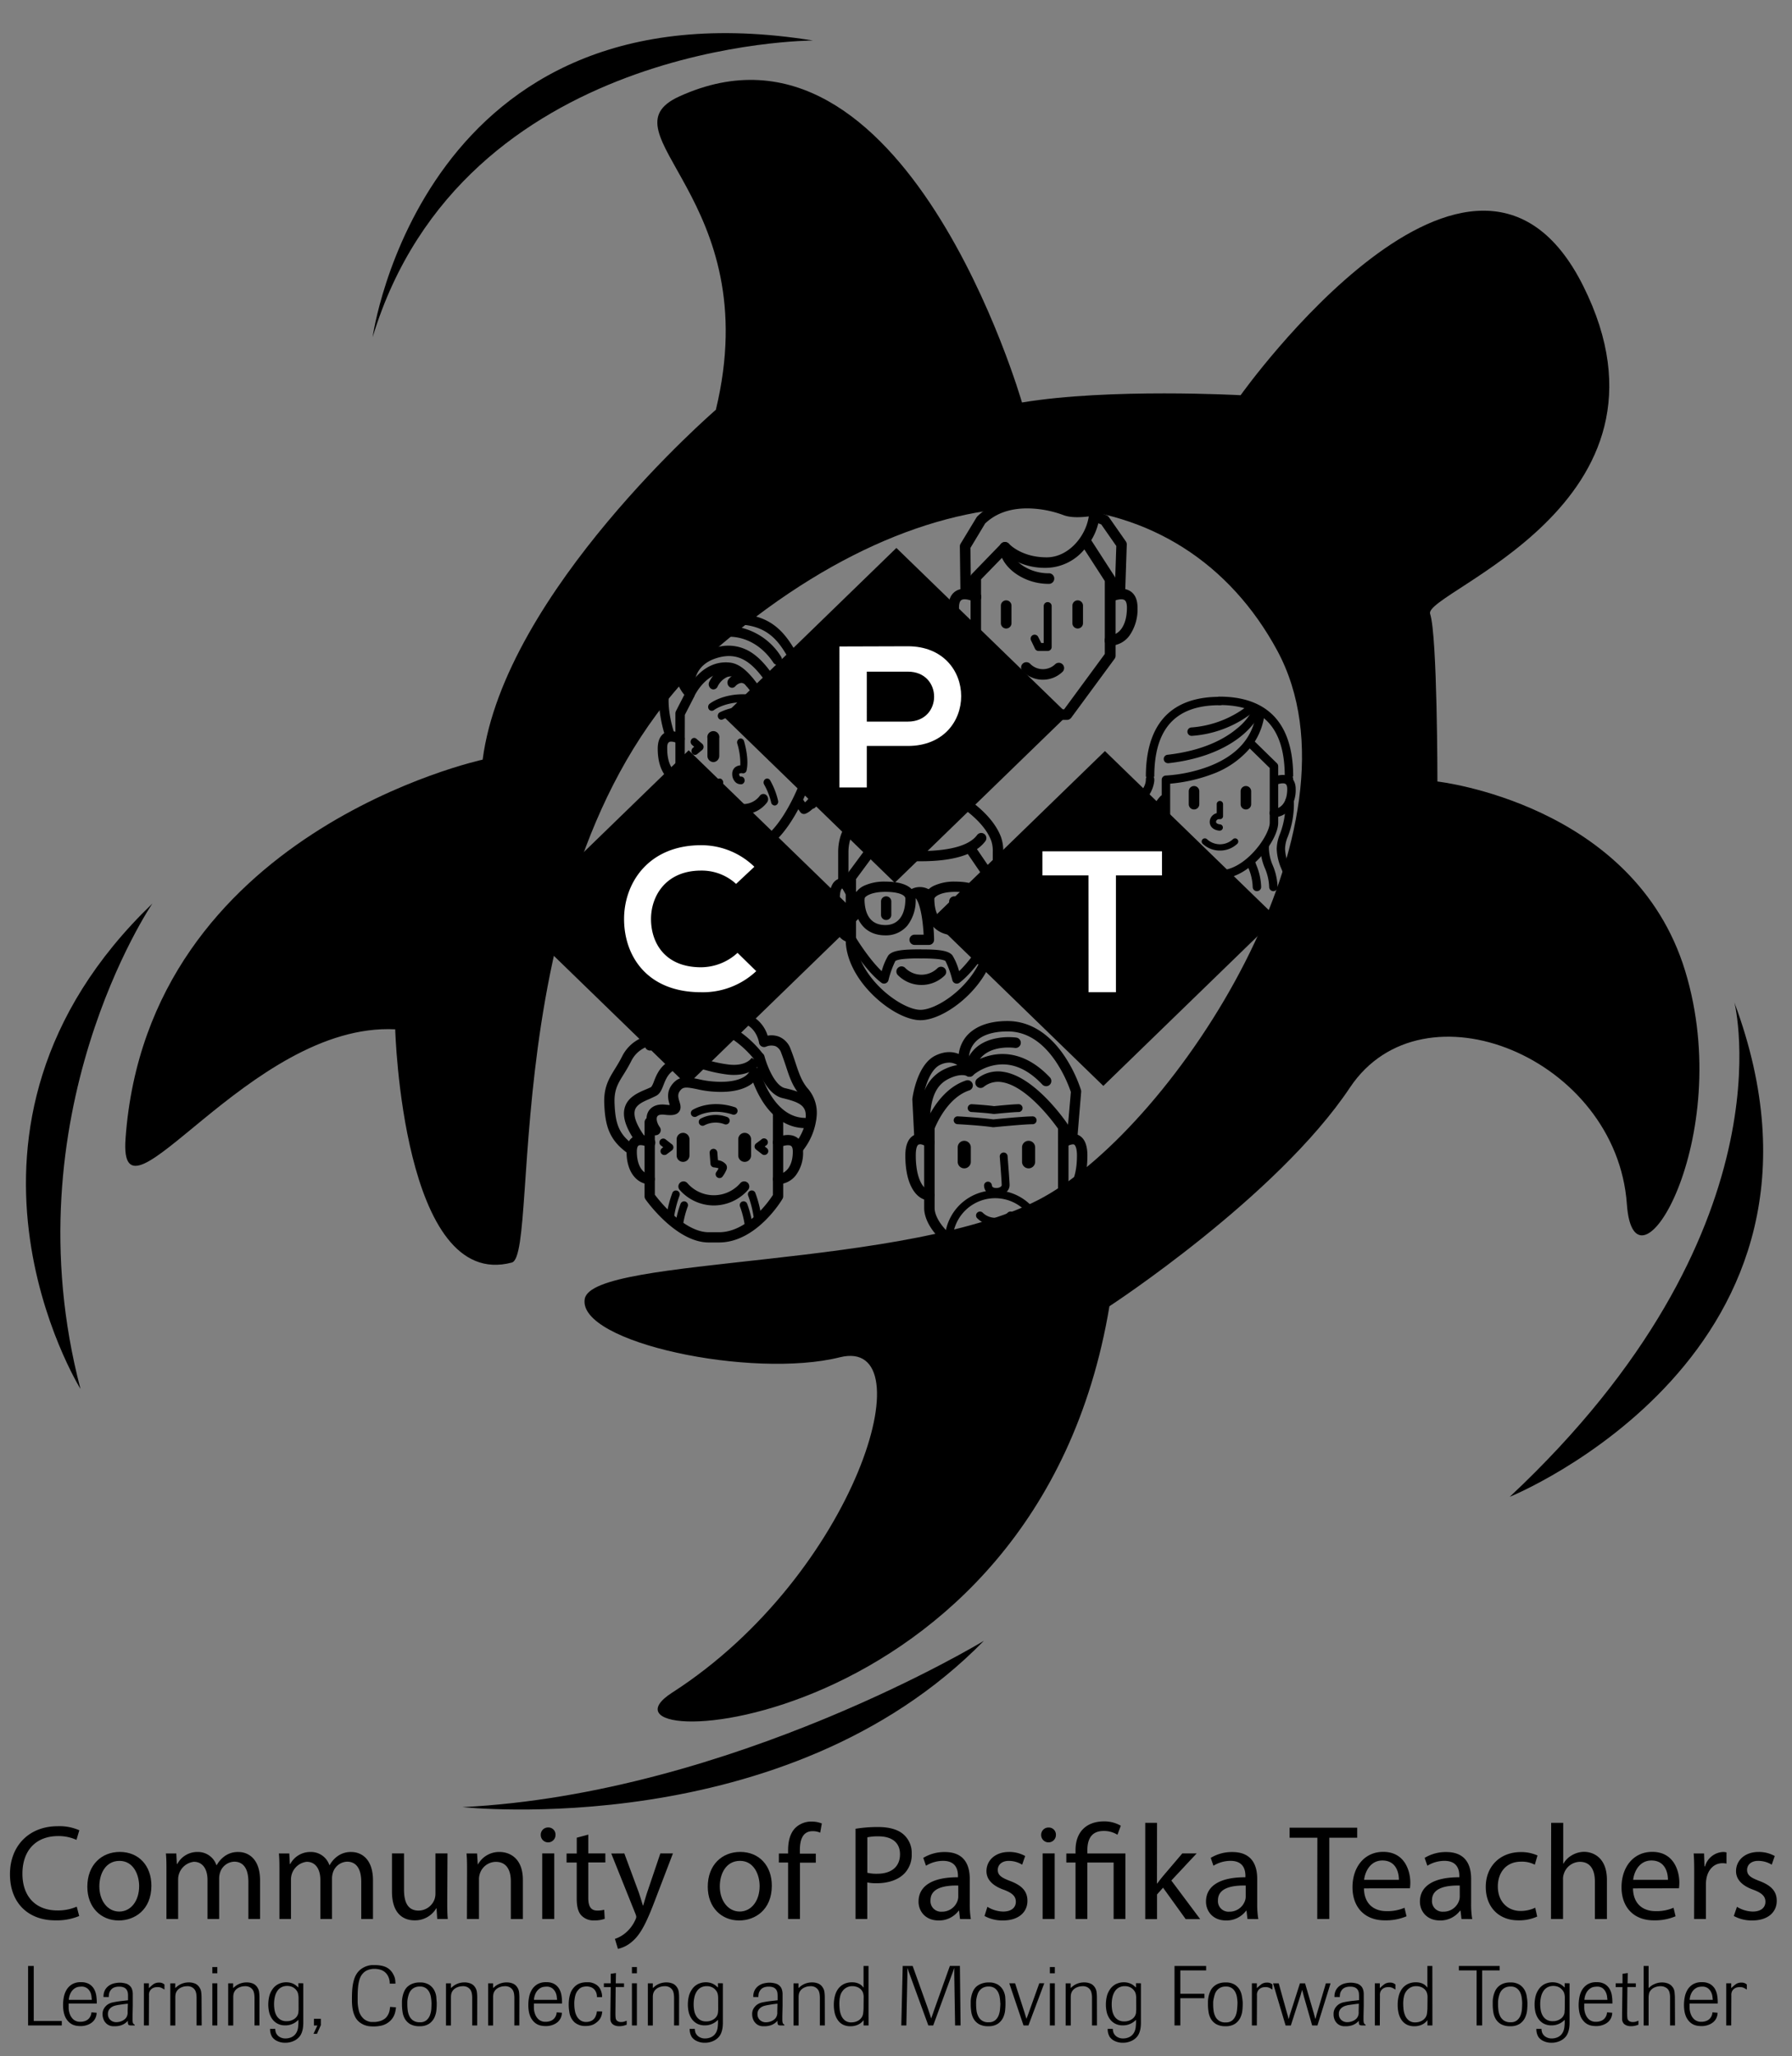 <svg id="Layer_1" data-name="Layer 1" xmlns="http://www.w3.org/2000/svg" viewBox="0 0 595.28 683"><rect x="0" y="0" width="595.28" height="683" fill="#808080" stroke="none"/><defs><style>.cls-1{fill:#fff;}</style></defs><title>Version 3</title><path d="M26.31,636.41a19.42,19.42,0,0,1-8,1.44c-8.55,0-15-5.4-15-15.34,0-9.49,6.43-15.93,15.84-15.93a16.25,16.25,0,0,1,7.2,1.35l-.95,3.19a14.26,14.26,0,0,0-6.12-1.26c-7.11,0-11.83,4.54-11.83,12.51,0,7.42,4.27,12.19,11.65,12.19a15.68,15.68,0,0,0,6.39-1.26Z"/><path d="M50.29,626.33c0,8.05-5.58,11.56-10.84,11.56-5.89,0-10.44-4.32-10.44-11.21,0-7.29,4.77-11.56,10.8-11.56C46.06,615.13,50.29,619.67,50.29,626.33ZM33,626.56c0,4.77,2.74,8.37,6.61,8.37s6.61-3.55,6.61-8.46c0-3.69-1.85-8.37-6.52-8.37S33,622.42,33,626.56Z"/><path d="M55.29,621.52c0-2.25,0-4.09-.18-5.89h3.46l.18,3.51h.14a7.51,7.51,0,0,1,6.84-4,6.44,6.44,0,0,1,6.16,4.37H72a9,9,0,0,1,2.43-2.83,7.43,7.43,0,0,1,4.81-1.53c2.88,0,7.15,1.89,7.15,9.45V637.4H82.51V625.07c0-4.19-1.53-6.71-4.72-6.71a5.13,5.13,0,0,0-4.68,3.6,6.53,6.53,0,0,0-.31,2V637.4H68.93v-13c0-3.46-1.53-6-4.54-6a5.9,5.9,0,0,0-5.22,5.89V637.4H55.29Z"/><path d="M92.82,621.52c0-2.25,0-4.09-.18-5.89h3.46l.18,3.51h.14a7.51,7.51,0,0,1,6.84-4,6.44,6.44,0,0,1,6.16,4.37h.09a9,9,0,0,1,2.43-2.83,7.43,7.43,0,0,1,4.81-1.53c2.88,0,7.15,1.89,7.15,9.45V637.4H120V625.07c0-4.19-1.53-6.71-4.72-6.71a5.13,5.13,0,0,0-4.68,3.6,6.53,6.53,0,0,0-.31,2V637.4h-3.87v-13c0-3.46-1.53-6-4.54-6a5.9,5.9,0,0,0-5.22,5.89V637.4H92.82Z"/><path d="M148.57,631.46c0,2.25,0,4.23.18,5.94h-3.51l-.23-3.55h-.09a8.19,8.19,0,0,1-7.2,4c-3.42,0-7.51-1.89-7.51-9.54V615.62h4v12.06c0,4.14,1.26,6.93,4.86,6.93a5.72,5.72,0,0,0,5.22-3.6,5.8,5.8,0,0,0,.36-2V615.62h4Z"/><path d="M155.15,621.52c0-2.25,0-4.09-.18-5.89h3.51l.23,3.6h.09a8,8,0,0,1,7.2-4.09c3,0,7.69,1.8,7.69,9.27v13h-4V624.85c0-3.51-1.3-6.43-5-6.43a5.63,5.63,0,0,0-5.31,4,5.69,5.69,0,0,0-.27,1.84V637.4h-4Z"/><path d="M184.53,609.5a2.45,2.45,0,0,1-4.9,0A2.41,2.41,0,0,1,182.1,607,2.35,2.35,0,0,1,184.53,609.5Zm-4.41,27.9V615.62h4V637.4Z"/><path d="M195.42,609.37v6.25h5.67v3h-5.67v11.75c0,2.7.76,4.23,3,4.23a8.82,8.82,0,0,0,2.29-.27l.18,3a9.7,9.7,0,0,1-3.51.54,5.49,5.49,0,0,1-4.27-1.67c-1.12-1.17-1.53-3.11-1.53-5.67V618.64h-3.37v-3h3.38V610.4Z"/><path d="M207.39,615.62l4.77,12.87c.5,1.44,1,3.15,1.4,4.45h.09c.41-1.3.86-3,1.39-4.54l4.32-12.78h4.18l-5.94,15.52c-2.83,7.47-4.77,11.29-7.47,13.63a10.73,10.73,0,0,1-4.86,2.56l-1-3.33a10.45,10.45,0,0,0,3.46-1.93,12,12,0,0,0,3.33-4.41,2.84,2.84,0,0,0,.31-.94,3.45,3.45,0,0,0-.27-1l-8.05-20.07Z"/><path d="M256.39,626.33c0,8.05-5.58,11.56-10.84,11.56-5.89,0-10.44-4.32-10.44-11.21,0-7.29,4.77-11.56,10.8-11.56C252.16,615.13,256.39,619.67,256.39,626.33Zm-17.28.22c0,4.77,2.75,8.37,6.61,8.37s6.62-3.55,6.62-8.46c0-3.69-1.84-8.37-6.52-8.37S239.11,622.42,239.11,626.56Z"/><path d="M261.79,637.4V618.64h-3.06v-3h3.06v-1c0-3.06.68-5.85,2.52-7.6a7.58,7.58,0,0,1,5.31-2,9.17,9.17,0,0,1,3.38.63l-.54,3.06a5.92,5.92,0,0,0-2.52-.5c-3.37,0-4.23,3-4.23,6.3v1.17H271v3h-5.26V637.4Z"/><path d="M284.2,607.43a45.33,45.33,0,0,1,7.51-.58c3.87,0,6.71.9,8.5,2.52a8.15,8.15,0,0,1,2.65,6.34,8.93,8.93,0,0,1-2.34,6.48c-2.07,2.2-5.44,3.33-9.27,3.33a13.49,13.49,0,0,1-3.15-.27V637.4H284.2Zm3.92,14.62a13.09,13.09,0,0,0,3.24.32c4.73,0,7.61-2.29,7.61-6.48,0-4-2.83-5.94-7.16-5.94a16.43,16.43,0,0,0-3.69.32Z"/><path d="M318.9,637.4l-.32-2.75h-.13a8.11,8.11,0,0,1-6.66,3.24c-4.41,0-6.66-3.11-6.66-6.25,0-5.26,4.68-8.14,13.09-8.1v-.45c0-1.8-.49-5-4.95-5a10.86,10.86,0,0,0-5.67,1.62l-.9-2.61a13.52,13.52,0,0,1,7.16-1.94c6.66,0,8.28,4.54,8.28,8.91v8.14a30.61,30.61,0,0,0,.36,5.22Zm-.58-11.11c-4.32-.09-9.22.67-9.22,4.9a3.5,3.5,0,0,0,3.73,3.78,5.42,5.42,0,0,0,5.26-3.65,4.13,4.13,0,0,0,.23-1.26Z"/><path d="M328,633.35a10.38,10.38,0,0,0,5.22,1.58c2.88,0,4.23-1.44,4.23-3.24s-1.12-2.92-4-4c-3.92-1.39-5.76-3.55-5.76-6.17,0-3.51,2.83-6.39,7.51-6.39a10.86,10.86,0,0,1,5.35,1.35l-1,2.88a8.48,8.48,0,0,0-4.46-1.26c-2.34,0-3.64,1.35-3.64,3,0,1.8,1.3,2.61,4.14,3.69,3.78,1.44,5.71,3.33,5.71,6.57,0,3.83-3,6.53-8.14,6.53a12.42,12.42,0,0,1-6.12-1.49Z"/><path d="M350.76,609.5a2.45,2.45,0,0,1-4.9,0,2.41,2.41,0,0,1,2.47-2.48A2.35,2.35,0,0,1,350.76,609.5Zm-4.41,27.9V615.62h4V637.4Z"/><path d="M357.28,637.4V618.64h-3.06v-3h3.06v-1.17c0-5.76,3.38-9.49,9.5-9.49a10.91,10.91,0,0,1,5.54,1.44l-1.12,3a8.33,8.33,0,0,0-4.59-1.26c-4.19,0-5.4,2.92-5.4,6.39v1.08h12.64V637.4h-3.92V618.64H361.2V637.4Z"/><path d="M384.33,625.61h.09c.54-.77,1.3-1.71,1.93-2.48l6.39-7.51h4.77l-8.41,9,9.58,12.82h-4.81L386.35,627l-2,2.25v8.19h-3.92V605.45h3.92Z"/><path d="M414.39,637.4l-.32-2.75h-.13a8.11,8.11,0,0,1-6.66,3.24c-4.41,0-6.66-3.11-6.66-6.25,0-5.26,4.68-8.14,13.09-8.1v-.45c0-1.8-.49-5-4.95-5a10.86,10.86,0,0,0-5.67,1.62l-.9-2.61a13.52,13.52,0,0,1,7.16-1.94c6.66,0,8.28,4.54,8.28,8.91v8.14a30.61,30.61,0,0,0,.36,5.22Zm-.58-11.11c-4.32-.09-9.22.67-9.22,4.9a3.5,3.5,0,0,0,3.73,3.78,5.42,5.42,0,0,0,5.26-3.65,4.13,4.13,0,0,0,.23-1.26Z"/><path d="M437.61,610.4h-9.22v-3.33h22.45v3.33h-9.27v27h-4Z"/><path d="M453.09,627.23c.09,5.36,3.51,7.56,7.47,7.56a14.33,14.33,0,0,0,6-1.12l.67,2.83a17.62,17.62,0,0,1-7.24,1.35c-6.71,0-10.71-4.41-10.71-11s3.87-11.75,10.21-11.75c7.11,0,9,6.25,9,10.26a14.94,14.94,0,0,1-.13,1.84Zm11.61-2.83c0-2.52-1-6.43-5.49-6.43-4,0-5.76,3.69-6.07,6.43Z"/><path d="M485.49,637.4l-.32-2.75H485a8.11,8.11,0,0,1-6.66,3.24c-4.41,0-6.66-3.11-6.66-6.25,0-5.26,4.68-8.14,13.09-8.1v-.45c0-1.8-.49-5-4.95-5a10.86,10.86,0,0,0-5.67,1.62l-.9-2.61a13.52,13.52,0,0,1,7.16-1.94c6.66,0,8.28,4.54,8.28,8.91v8.14a30.61,30.61,0,0,0,.36,5.22Zm-.58-11.11c-4.32-.09-9.22.67-9.22,4.9a3.5,3.5,0,0,0,3.73,3.78,5.42,5.42,0,0,0,5.26-3.65,4.13,4.13,0,0,0,.23-1.26Z"/><path d="M510.64,636.59a14.59,14.59,0,0,1-6.25,1.26c-6.57,0-10.84-4.46-10.84-11.12s4.59-11.56,11.7-11.56a13.24,13.24,0,0,1,5.49,1.13l-.9,3.06a9.18,9.18,0,0,0-4.59-1c-5,0-7.69,3.69-7.69,8.23,0,5,3.24,8.14,7.56,8.14a11.24,11.24,0,0,0,4.86-1.08Z"/><path d="M515.28,605.45h4V619h.09a7.35,7.35,0,0,1,2.83-2.79,8.15,8.15,0,0,1,4-1.12c2.92,0,7.6,1.8,7.6,9.32v13h-4V624.89c0-3.51-1.3-6.48-5-6.48a5.69,5.69,0,0,0-5.31,4,4.8,4.8,0,0,0-.27,1.89V637.4h-4Z"/><path d="M542.46,627.23c.09,5.36,3.51,7.56,7.47,7.56a14.33,14.33,0,0,0,6-1.12l.67,2.83a17.62,17.62,0,0,1-7.24,1.35c-6.71,0-10.71-4.41-10.71-11s3.87-11.75,10.21-11.75c7.11,0,9,6.25,9,10.26a14.94,14.94,0,0,1-.13,1.84Zm11.61-2.83c0-2.52-1-6.43-5.49-6.43-4,0-5.76,3.69-6.07,6.43Z"/><path d="M562.79,622.42c0-2.56,0-4.77-.18-6.79h3.46l.14,4.28h.18a6.54,6.54,0,0,1,6-4.77,4.24,4.24,0,0,1,1.13.14V619a6,6,0,0,0-1.35-.13c-2.79,0-4.77,2.11-5.31,5.08a11.16,11.16,0,0,0-.18,1.84V637.4h-3.92Z"/><path d="M577,633.35a10.38,10.38,0,0,0,5.22,1.58c2.88,0,4.23-1.44,4.23-3.24s-1.12-2.92-4-4c-3.92-1.39-5.76-3.55-5.76-6.17,0-3.51,2.83-6.39,7.51-6.39a10.86,10.86,0,0,1,5.35,1.35l-1,2.88A8.48,8.48,0,0,0,584,618.1c-2.34,0-3.64,1.35-3.64,3,0,1.8,1.3,2.61,4.14,3.69,3.78,1.44,5.71,3.33,5.71,6.57,0,3.83-3,6.53-8.14,6.53a12.42,12.42,0,0,1-6.12-1.49Z"/><path d="M20.53,672.76H9.33V653h1.88v18.28h9.32Z"/><path d="M32.1,668.54a4.2,4.2,0,0,1-.32,1.58,4.13,4.13,0,0,1-1,1.44,5.17,5.17,0,0,1-1.69,1,6.38,6.38,0,0,1-2.37.41,9.3,9.3,0,0,1-1.26-.1,4.93,4.93,0,0,1-1.37-.41,4.58,4.58,0,0,1-1.47-1.11,5.63,5.63,0,0,1-1-1.55,7.91,7.91,0,0,1-.52-1.85,12.56,12.56,0,0,1-.15-2,13.9,13.9,0,0,1,.25-2.59,7.42,7.42,0,0,1,.91-2.44,5.35,5.35,0,0,1,1.81-1.82,5.55,5.55,0,0,1,3-.71,5.25,5.25,0,0,1,2.66.6,4.45,4.45,0,0,1,1.62,1.6,6.29,6.29,0,0,1,.78,2.27,15.17,15.17,0,0,1,.17,2.62H22.8q0,.56,0,1.57a6.48,6.48,0,0,0,.42,2,4.4,4.4,0,0,0,1.2,1.75,3.42,3.42,0,0,0,2.37.74,4.56,4.56,0,0,0,1.2-.17,3.45,3.45,0,0,0,1.12-.53,3.08,3.08,0,0,0,.85-1,3.27,3.27,0,0,0,.41-1.44Zm-1.6-4.28c0-.22-.06-.58-.11-1.08A4.58,4.58,0,0,0,30,661.7a3.71,3.71,0,0,0-1.05-1.29,3.06,3.06,0,0,0-2-.56q-.2,0-.8.07a3.21,3.21,0,0,0-1.27.48,4.12,4.12,0,0,0-1.26,1.3,5.73,5.73,0,0,0-.76,2.55Z"/><path d="M44.75,672.76H43.59q-.86,0-1-.38a2.81,2.81,0,0,1-.1-1.19,6.66,6.66,0,0,1-.57.56,4.89,4.89,0,0,1-.85.59,5.42,5.42,0,0,1-1.23.48,6.56,6.56,0,0,1-1.7.2l-.68,0a4.08,4.08,0,0,1-.78-.14,3.35,3.35,0,0,1-1.58-1,3.65,3.65,0,0,1-.75-1.26,4.48,4.48,0,0,1-.28-1.57,3.52,3.52,0,0,1,.52-2,4.52,4.52,0,0,1,1-1.12,4.78,4.78,0,0,1,2-.85q1.14-.24,2.48-.41l2.46-.28V663c0-.32,0-.66-.06-1a2.53,2.53,0,0,0-.34-1,2.22,2.22,0,0,0-.85-.8,3.46,3.46,0,0,0-1.67-.32,4,4,0,0,0-2,.41,2.86,2.86,0,0,0-1,1,2.76,2.76,0,0,0-.41,1.12,7.88,7.88,0,0,0-.07.91H34.39a4.46,4.46,0,0,1,.52-2.38,4.3,4.3,0,0,1,1.37-1.46,5.21,5.21,0,0,1,1.78-.73,8.55,8.55,0,0,1,1.71-.2,7.49,7.49,0,0,1,1.89.25,3.1,3.1,0,0,1,1.54.87,2.45,2.45,0,0,1,.53.76,4.14,4.14,0,0,1,.27.84,6.54,6.54,0,0,1,.11.85q0,.44,0,.8v3.28l-.08,3.53,0,1.23a3.85,3.85,0,0,0,.14,1,.85.85,0,0,0,.53.49Zm-2.27-7.22q-.73.06-1.55.17l-1.71.25q-.36.06-.93.2a4.13,4.13,0,0,0-1.12.46,3,3,0,0,0-.93.88,2.44,2.44,0,0,0-.39,1.43,2.58,2.58,0,0,0,.81,2,2.86,2.86,0,0,0,2,.74,4.62,4.62,0,0,0,1.24-.18A4.05,4.05,0,0,0,41,671a3.06,3.06,0,0,0,.79-.67,2.61,2.61,0,0,0,.43-.76,3.44,3.44,0,0,0,.18-.78,6.93,6.93,0,0,0,0-.73Z"/><path d="M49.45,672.76H47.8v-14h1.65v1.62a14.13,14.13,0,0,1,1.47-1.29,3.1,3.1,0,0,1,1.92-.56,2.55,2.55,0,0,1,1.13.2,4,4,0,0,1,.66.42v1.71a9,9,0,0,0-.94-.56,3.13,3.13,0,0,0-1.44-.28,4.2,4.2,0,0,0-.66.06,2.71,2.71,0,0,0-.71.22,2.56,2.56,0,0,0-.8.59,2.15,2.15,0,0,0-.42.68,3.17,3.17,0,0,0-.17.71,5.59,5.59,0,0,0,0,.64Z"/><path d="M67,672.76H65.3v-8.14q0-.53,0-1.05t-.07-1.05q0-.22-.13-.7a2.57,2.57,0,0,0-.42-.94,2.87,2.87,0,0,0-.91-.81,3.11,3.11,0,0,0-1.6-.35,6.46,6.46,0,0,0-.77.06,4.11,4.11,0,0,0-1,.28,3.68,3.68,0,0,0-1.19.73,2.92,2.92,0,0,0-.91,1.75,6.06,6.06,0,0,0-.06.77v9.46H56.57v-14h1.65v1.57l.6-.52a5.7,5.7,0,0,1,.94-.63,6.13,6.13,0,0,1,1.32-.52,6.36,6.36,0,0,1,1.71-.21,5.33,5.33,0,0,1,1.9.35A3.1,3.1,0,0,1,66.17,660a3.65,3.65,0,0,1,.67,1.69,14.21,14.21,0,0,1,.11,1.72Z"/><path d="M72.19,655.43H70.54v-2.07h1.65Zm0,17.33H70.54v-14h1.65Z"/><path d="M86.19,672.76H84.54v-8.14q0-.53,0-1.05t-.07-1.05q0-.22-.13-.7a2.57,2.57,0,0,0-.42-.94,2.87,2.87,0,0,0-.91-.81,3.11,3.11,0,0,0-1.6-.35,6.46,6.46,0,0,0-.77.06,4.11,4.11,0,0,0-1,.28,3.68,3.68,0,0,0-1.19.73,2.92,2.92,0,0,0-.91,1.75,6.06,6.06,0,0,0-.06.77v9.46H75.8v-14h1.65v1.57l.6-.52a5.7,5.7,0,0,1,.94-.63,6.13,6.13,0,0,1,1.32-.52,6.36,6.36,0,0,1,1.71-.21,5.33,5.33,0,0,1,1.9.35A3.1,3.1,0,0,1,85.41,660a3.65,3.65,0,0,1,.67,1.69,14.21,14.21,0,0,1,.11,1.72Z"/><path d="M100.75,658.76v13.15a11.76,11.76,0,0,1-.11,1.61,7.74,7.74,0,0,1-.39,1.58,4.71,4.71,0,0,1-.78,1.39,5.28,5.28,0,0,1-1.95,1.44,6.51,6.51,0,0,1-2.76.57,6,6,0,0,1-2.67-.56,4.19,4.19,0,0,1-1.67-1.34,4.82,4.82,0,0,1-.46-1,5,5,0,0,1-.24-1.71h1.71q0,.34.08.73a2.58,2.58,0,0,0,.25.78,3,3,0,0,0,1.11,1.16,3.66,3.66,0,0,0,2,.52,4.76,4.76,0,0,0,1.51-.25,3.74,3.74,0,0,0,1.5-.91,3.87,3.87,0,0,0,.81-1.25,5.09,5.09,0,0,0,.34-1.37q.07-.7.1-1.29l0-1.12q-.22.22-.59.53a5.51,5.51,0,0,1-.9.6,6.15,6.15,0,0,1-1.25.5,5.72,5.72,0,0,1-1.61.21,5.38,5.38,0,0,1-2.63-.59,5.07,5.07,0,0,1-1.74-1.55,6.42,6.42,0,0,1-1-2.21,11.26,11.26,0,0,1-.29-2.59,11.8,11.8,0,0,1,.29-2.58,6.83,6.83,0,0,1,1-2.32,5.21,5.21,0,0,1,1.93-1.81,6,6,0,0,1,4.16-.49,5.23,5.23,0,0,1,1.11.42,4.7,4.7,0,0,1,.84.56l.67.59v-1.43Zm-1.57,5a6.5,6.5,0,0,0-.15-1.47A2.89,2.89,0,0,0,98.4,661a3.5,3.5,0,0,0-1.25-1,4,4,0,0,0-1.75-.36,3.94,3.94,0,0,0-2,.48,3.85,3.85,0,0,0-1.34,1.29,6,6,0,0,0-.77,1.92,10.82,10.82,0,0,0-.25,2.4,11.53,11.53,0,0,0,.17,1.92,5.47,5.47,0,0,0,.63,1.81,3.9,3.9,0,0,0,1.27,1.35,3.82,3.82,0,0,0,2.13.53,4.27,4.27,0,0,0,2.77-.93,3.33,3.33,0,0,0,.62-.67,3.1,3.1,0,0,0,.35-.7,3,3,0,0,0,.15-.74l.06-.77Z"/><path d="M105.29,675.54h-1.15l1.29-2.77h-1.15v-2.21h2.3v2.1Z"/><path d="M131.55,666.74q-.06.5-.17,1.13a7.06,7.06,0,0,1-.36,1.29,5.78,5.78,0,0,1-.73,1.32,5.9,5.9,0,0,1-1.26,1.25,6.32,6.32,0,0,1-2.51,1.12,12.79,12.79,0,0,1-2.42.25q-.39,0-1.2-.06a6.57,6.57,0,0,1-1.75-.39,6.47,6.47,0,0,1-1.86-1.08,5.34,5.34,0,0,1-1.51-2.11,7.75,7.75,0,0,1-.49-1.43,12,12,0,0,1-.27-1.54q-.08-.78-.11-1.54c0-.5,0-1,0-1.4q0-1.06.06-2.11a20.44,20.44,0,0,1,.22-2.11,14.76,14.76,0,0,1,.48-2,7,7,0,0,1,.9-1.86,6,6,0,0,1,1.61-1.61,7.08,7.08,0,0,1,1.74-.84,6.67,6.67,0,0,1,1.57-.31q.71,0,1.11,0a10.69,10.69,0,0,1,2.1.2,7.56,7.56,0,0,1,1,.27,5.48,5.48,0,0,1,1.06.5,5.28,5.28,0,0,1,1,.84,5.19,5.19,0,0,1,.9,1.3,4.89,4.89,0,0,1,.62,1.82q.08.84.08,1.23h-1.9a5.17,5.17,0,0,0-.45-2.27A4.21,4.21,0,0,0,127.8,655a4.28,4.28,0,0,0-1.6-.8,7.08,7.08,0,0,0-1.82-.24,6.31,6.31,0,0,0-2,.32,4.28,4.28,0,0,0-1.69,1.05,5,5,0,0,0-.77,1,6.41,6.41,0,0,0-.6,1.53,13.53,13.53,0,0,0-.38,2.23q-.13,1.3-.13,3.15,0,1,0,1.88a14.34,14.34,0,0,0,.47,3,5.46,5.46,0,0,0,1.66,2.53,4.77,4.77,0,0,0,1.23.69,4.38,4.38,0,0,0,1.15.27q.53,0,.87,0a6.89,6.89,0,0,0,2.05-.31,5.06,5.06,0,0,0,1.69-.87,3.83,3.83,0,0,0,.84-1,5.27,5.27,0,0,0,.47-1,5.72,5.72,0,0,0,.24-1q.07-.48.1-.84Z"/><path d="M145.07,665.12a22,22,0,0,1-.1,2.52,7.42,7.42,0,0,1-.7,2.56,5.17,5.17,0,0,1-1.74,2,5.47,5.47,0,0,1-3.18.81,6,6,0,0,1-3.05-.67,4.85,4.85,0,0,1-1.76-1.71,6.35,6.35,0,0,1-.81-2.31,16.08,16.08,0,0,1-.2-2.45q0-.48,0-1.22a10.67,10.67,0,0,1,.21-1.55,8.16,8.16,0,0,1,.53-1.64,4.85,4.85,0,0,1,1-1.48A5.13,5.13,0,0,1,137,658.9a6.23,6.23,0,0,1,2.42-.42,5.57,5.57,0,0,1,3.14.76,5,5,0,0,1,1.68,1.82,6.14,6.14,0,0,1,.69,2.18Q145,664.36,145.07,665.12Zm-1.74.2q0-.7-.14-1.65a6,6,0,0,0-.5-1.81,3.83,3.83,0,0,0-1.15-1.44,3.34,3.34,0,0,0-2.1-.59,3.83,3.83,0,0,0-1.75.36,3.66,3.66,0,0,0-1.18.92,4,4,0,0,0-.7,1.26,10.09,10.09,0,0,0-.36,1.36,7.51,7.51,0,0,0-.14,1.22q0,.56,0,.87a15.71,15.71,0,0,0,.13,1.92,6.15,6.15,0,0,0,.55,1.9,3.78,3.78,0,0,0,1.25,1.47,3.82,3.82,0,0,0,2.25.59,3.21,3.21,0,0,0,2.21-.7,4.14,4.14,0,0,0,1.15-1.71,7.58,7.58,0,0,0,.43-2.1Q143.34,666.1,143.34,665.31Z"/><path d="M158.51,672.76h-1.65v-8.14q0-.53,0-1.05t-.07-1.05q0-.22-.13-.7a2.57,2.57,0,0,0-.42-.94,2.87,2.87,0,0,0-.91-.81,3.11,3.11,0,0,0-1.6-.35,6.46,6.46,0,0,0-.77.06,4.11,4.11,0,0,0-1,.28,3.68,3.68,0,0,0-1.19.73,2.92,2.92,0,0,0-.91,1.75,6.06,6.06,0,0,0-.06.77v9.46h-1.65v-14h1.65v1.57l.6-.52a5.7,5.7,0,0,1,.94-.63,6.13,6.13,0,0,1,1.32-.52,6.36,6.36,0,0,1,1.71-.21,5.33,5.33,0,0,1,1.9.35,3.1,3.1,0,0,1,1.48,1.16,3.65,3.65,0,0,1,.67,1.69,14.21,14.21,0,0,1,.11,1.72Z"/><path d="M172.51,672.76h-1.65v-8.14q0-.53,0-1.05t-.07-1.05q0-.22-.13-.7a2.57,2.57,0,0,0-.42-.94,2.87,2.87,0,0,0-.91-.81,3.11,3.11,0,0,0-1.6-.35,6.46,6.46,0,0,0-.77.06,4.11,4.11,0,0,0-1,.28,3.68,3.68,0,0,0-1.19.73,2.92,2.92,0,0,0-.91,1.75,6.06,6.06,0,0,0-.06.77v9.46h-1.65v-14h1.65v1.57l.6-.52a5.7,5.7,0,0,1,.94-.63,6.13,6.13,0,0,1,1.32-.52,6.36,6.36,0,0,1,1.71-.21,5.33,5.33,0,0,1,1.9.35,3.1,3.1,0,0,1,1.48,1.16,3.65,3.65,0,0,1,.67,1.69,14.21,14.21,0,0,1,.11,1.72Z"/><path d="M186.65,668.54a4.2,4.2,0,0,1-.32,1.58,4.13,4.13,0,0,1-1,1.44,5.17,5.17,0,0,1-1.69,1,6.38,6.38,0,0,1-2.37.41,9.3,9.3,0,0,1-1.26-.1,4.93,4.93,0,0,1-1.37-.41,4.58,4.58,0,0,1-1.47-1.11,5.63,5.63,0,0,1-1-1.55,7.91,7.91,0,0,1-.52-1.85,12.56,12.56,0,0,1-.15-2,13.9,13.9,0,0,1,.25-2.59,7.42,7.42,0,0,1,.91-2.44,5.35,5.35,0,0,1,1.81-1.82,5.55,5.55,0,0,1,3-.71,5.25,5.25,0,0,1,2.66.6,4.45,4.45,0,0,1,1.62,1.6,6.29,6.29,0,0,1,.78,2.27,15.17,15.17,0,0,1,.17,2.62h-9.35q0,.56,0,1.57a6.48,6.48,0,0,0,.42,2,4.4,4.4,0,0,0,1.2,1.75,3.42,3.42,0,0,0,2.37.74,4.56,4.56,0,0,0,1.2-.17,3.45,3.45,0,0,0,1.12-.53,3.08,3.08,0,0,0,.85-1,3.27,3.27,0,0,0,.41-1.44Zm-1.6-4.28c0-.22-.06-.58-.11-1.08a4.58,4.58,0,0,0-.43-1.47,3.71,3.71,0,0,0-1.05-1.29,3.06,3.06,0,0,0-2-.56q-.2,0-.8.07a3.21,3.21,0,0,0-1.27.48,4.12,4.12,0,0,0-1.26,1.3,5.73,5.73,0,0,0-.76,2.55Z"/><path d="M200.06,668.11c0,.19-.05.42-.1.71a5.28,5.28,0,0,1-.25.94,4.69,4.69,0,0,1-.55,1,5,5,0,0,1-1,1,4.76,4.76,0,0,1-1.76.94,7.15,7.15,0,0,1-1.85.24,5.45,5.45,0,0,1-3.65-1.18,5.65,5.65,0,0,1-1.78-3.53,14.09,14.09,0,0,1-.2-2.38q0-.73.07-1.44a11.31,11.31,0,0,1,.24-1.44q.08-.36.27-.92a5.05,5.05,0,0,1,.55-1.13,6.25,6.25,0,0,1,.92-1.12,4.92,4.92,0,0,1,1.43-.94,6.71,6.71,0,0,1,2.46-.45c.26,0,.56,0,.88,0a5.37,5.37,0,0,1,1,.2,5.15,5.15,0,0,1,1.06.45,4,4,0,0,1,1,.77,3.72,3.72,0,0,1,.66,1,5.84,5.84,0,0,1,.53,1.86,6.58,6.58,0,0,1,0,.66H198.3a4,4,0,0,0-.29-1.62,3.23,3.23,0,0,0-.77-1.11,2.9,2.9,0,0,0-1.11-.63,4.45,4.45,0,0,0-1.33-.2,5.48,5.48,0,0,0-1.23.18,3,3,0,0,0-1.48,1,4.19,4.19,0,0,0-.92,1.64,8.24,8.24,0,0,0-.31,1.55q-.06.39-.08.8t0,.8A11.29,11.29,0,0,0,191,668a5.79,5.79,0,0,0,.69,1.85,3.8,3.8,0,0,0,1.22,1.27,3.28,3.28,0,0,0,1.81.48,4.23,4.23,0,0,0,1.34-.22,2.91,2.91,0,0,0,1.65-1.37,5,5,0,0,0,.32-.73,4.5,4.5,0,0,0,.18-.69c0-.21.06-.39.08-.52Z"/><path d="M204.52,660l-.08,8.54q0,1.2.07,1.67a1.52,1.52,0,0,0,.24.74,1.48,1.48,0,0,0,.53.45,2.14,2.14,0,0,0,1.06.22,3.11,3.11,0,0,0,1.06-.15l.78-.29v1.34c-.26.09-.59.2-1,.31a5.54,5.54,0,0,1-1.47.17,3.9,3.9,0,0,1-1.25-.17,3,3,0,0,1-.8-.39,1.8,1.8,0,0,1-.45-.43l-.17-.27a2.05,2.05,0,0,1-.18-.43,2.89,2.89,0,0,1-.1-.57q0-.34,0-.81t0-1.12l.11-8.79H200.6v-1.26h2.27V655.6l1.74-.25-.06,3.42h2.74V660Z"/><path d="M211.57,655.43h-1.65v-2.07h1.65Zm0,17.33h-1.65v-14h1.65Z"/><path d="M225.57,672.76h-1.65v-8.14q0-.53,0-1.05t-.07-1.05q0-.22-.13-.7a2.55,2.55,0,0,0-.42-.94,2.87,2.87,0,0,0-.91-.81,3.11,3.11,0,0,0-1.6-.35,6.45,6.45,0,0,0-.77.06,4.1,4.1,0,0,0-1,.28,3.67,3.67,0,0,0-1.19.73,2.92,2.92,0,0,0-.91,1.75,6,6,0,0,0-.06.77v9.46h-1.65v-14h1.65v1.57l.6-.52a5.74,5.74,0,0,1,.94-.63,6.14,6.14,0,0,1,1.32-.52,6.36,6.36,0,0,1,1.71-.21,5.33,5.33,0,0,1,1.9.35,3.1,3.1,0,0,1,1.48,1.16,3.64,3.64,0,0,1,.67,1.69,14.22,14.22,0,0,1,.11,1.72Z"/><path d="M240.13,658.76v13.15a11.84,11.84,0,0,1-.11,1.61,7.75,7.75,0,0,1-.39,1.58,4.7,4.7,0,0,1-.78,1.39,5.29,5.29,0,0,1-1.95,1.44,6.51,6.51,0,0,1-2.76.57,6,6,0,0,1-2.67-.56,4.19,4.19,0,0,1-1.67-1.34,4.9,4.9,0,0,1-.46-1,5.05,5.05,0,0,1-.24-1.71h1.71q0,.34.08.73a2.56,2.56,0,0,0,.25.78,3,3,0,0,0,1.11,1.16,3.67,3.67,0,0,0,2,.52,4.76,4.76,0,0,0,1.51-.25,3.74,3.74,0,0,0,1.5-.91,3.88,3.88,0,0,0,.81-1.25,5.11,5.11,0,0,0,.34-1.37q.07-.7.1-1.29l0-1.12q-.22.22-.59.53a5.53,5.53,0,0,1-.9.6,6.13,6.13,0,0,1-1.25.5,5.71,5.71,0,0,1-1.61.21,5.39,5.39,0,0,1-2.63-.59,5.08,5.08,0,0,1-1.74-1.55,6.4,6.4,0,0,1-1-2.21,11.23,11.23,0,0,1-.29-2.59,11.77,11.77,0,0,1,.29-2.58,6.81,6.81,0,0,1,1-2.32,5.21,5.21,0,0,1,1.93-1.81,6,6,0,0,1,4.16-.49,5.25,5.25,0,0,1,1.11.42,4.76,4.76,0,0,1,.84.56l.67.59v-1.43Zm-1.57,5a6.5,6.5,0,0,0-.15-1.47,2.89,2.89,0,0,0-.63-1.22,3.49,3.49,0,0,0-1.25-1,4,4,0,0,0-1.75-.36,3.94,3.94,0,0,0-2,.48,3.85,3.85,0,0,0-1.34,1.29,6,6,0,0,0-.77,1.92,10.82,10.82,0,0,0-.25,2.4,11.63,11.63,0,0,0,.17,1.92,5.49,5.49,0,0,0,.63,1.81,3.9,3.9,0,0,0,1.27,1.35,3.82,3.82,0,0,0,2.13.53,4.27,4.27,0,0,0,2.77-.93,3.33,3.33,0,0,0,.62-.67,3.06,3.06,0,0,0,.35-.7,2.93,2.93,0,0,0,.15-.74l.06-.77Z"/><path d="M260.54,672.76h-1.16q-.86,0-1-.38a2.82,2.82,0,0,1-.1-1.19,6.74,6.74,0,0,1-.57.56,4.89,4.89,0,0,1-.85.59,5.42,5.42,0,0,1-1.23.48,6.57,6.57,0,0,1-1.7.2l-.68,0a4.08,4.08,0,0,1-.78-.14,3.36,3.36,0,0,1-1.58-1,3.67,3.67,0,0,1-.75-1.26,4.48,4.48,0,0,1-.28-1.57,3.52,3.52,0,0,1,.52-2,4.51,4.51,0,0,1,1-1.12,4.78,4.78,0,0,1,2-.85q1.15-.24,2.48-.41l2.46-.28V663a10.26,10.26,0,0,0-.06-1,2.51,2.51,0,0,0-.34-1,2.22,2.22,0,0,0-.85-.8,3.47,3.47,0,0,0-1.67-.32,4,4,0,0,0-2,.41,2.87,2.87,0,0,0-1,1,2.76,2.76,0,0,0-.41,1.12,7.91,7.91,0,0,0-.07.91h-1.68a4.45,4.45,0,0,1,.52-2.38,4.31,4.31,0,0,1,1.37-1.46,5.22,5.22,0,0,1,1.78-.73,8.53,8.53,0,0,1,1.71-.2,7.48,7.48,0,0,1,1.89.25,3.1,3.1,0,0,1,1.54.87,2.46,2.46,0,0,1,.53.76,4.13,4.13,0,0,1,.27.84,6.22,6.22,0,0,1,.11.85c0,.29,0,.56,0,.8v3.28l-.08,3.53,0,1.23a3.87,3.87,0,0,0,.14,1,.85.85,0,0,0,.53.49Zm-2.27-7.22q-.73.06-1.55.17L255,666q-.36.06-.93.2a4.12,4.12,0,0,0-1.12.46,3,3,0,0,0-.93.88,2.44,2.44,0,0,0-.39,1.43,2.58,2.58,0,0,0,.81,2,2.86,2.86,0,0,0,2,.74,4.62,4.62,0,0,0,1.24-.18,4,4,0,0,0,1.13-.49,3.08,3.08,0,0,0,.79-.67,2.61,2.61,0,0,0,.43-.76,3.44,3.44,0,0,0,.18-.78,7.06,7.06,0,0,0,0-.73Z"/><path d="M274,672.76h-1.65v-8.14q0-.53,0-1.05t-.07-1.05q0-.22-.13-.7a2.55,2.55,0,0,0-.42-.94,2.87,2.87,0,0,0-.91-.81,3.11,3.11,0,0,0-1.6-.35,6.45,6.45,0,0,0-.77.06,4.1,4.1,0,0,0-1,.28,3.67,3.67,0,0,0-1.19.73,2.92,2.92,0,0,0-.91,1.75,6,6,0,0,0-.06.77v9.46H263.6v-14h1.65v1.57l.6-.52a5.74,5.74,0,0,1,.94-.63,6.14,6.14,0,0,1,1.32-.52,6.36,6.36,0,0,1,1.71-.21,5.33,5.33,0,0,1,1.9.35A3.1,3.1,0,0,1,273.2,660a3.64,3.64,0,0,1,.67,1.69,14.22,14.22,0,0,1,.11,1.72Z"/><path d="M288.52,672.76h-1.65V671a6.43,6.43,0,0,1-.49.56,4.33,4.33,0,0,1-.84.66,5.58,5.58,0,0,1-1.27.56,5.91,5.91,0,0,1-1.76.24,5.35,5.35,0,0,1-2.52-.55,4.63,4.63,0,0,1-1.69-1.51,6.74,6.74,0,0,1-1-2.25,12,12,0,0,1-.31-2.8,11.48,11.48,0,0,1,.38-3.05,6.74,6.74,0,0,1,1.13-2.35,5.19,5.19,0,0,1,1.89-1.53,6,6,0,0,1,2.65-.55,5.36,5.36,0,0,1,1.6.21,4.6,4.6,0,0,1,1.11.49,3.25,3.25,0,0,1,.7.59l.41.48V653h1.65Zm-1.62-9.39a4.36,4.36,0,0,0-.27-1.6,3,3,0,0,0-.91-1.21,3.57,3.57,0,0,0-1.13-.62,4.33,4.33,0,0,0-1.41-.23,3.83,3.83,0,0,0-1.93.44,4.15,4.15,0,0,0-1.15.91,4.61,4.61,0,0,0-1,1.93,10.77,10.77,0,0,0-.28,2.57q0,.73.1,1.79a7.3,7.3,0,0,0,.49,2,4.31,4.31,0,0,0,1.2,1.69,3.31,3.31,0,0,0,2.24.7,4.53,4.53,0,0,0,1.81-.37,3.48,3.48,0,0,0,1.36-1,3,3,0,0,0,.7-1.59c.08-.59.12-1.13.14-1.62Z"/><path d="M319.09,672.76h-1.82L317,656v-.62c0-.17,0-.33,0-.48s0-.32,0-.52,0-.45,0-.77q-.14.45-.25.76l-.2.56q-.08.25-.18.5l-.24.62L310,672.76h-1.62l-6.24-17.11q-.14-.34-.22-.56l-.15-.43-.15-.46-.2-.59q0,.81,0,1.23v1.06l-.34,16.86h-1.68l.47-19.77h3.3l5,13.94q.17.53.31.92c.09.26.18.52.27.78l.27.83c.09.29.2.64.31,1q.2-.64.34-1l.27-.74q.13-.35.25-.74c.08-.26.2-.6.35-1l5-14h3.33Z"/><path d="M334,665.12a21.67,21.67,0,0,1-.1,2.52,7.4,7.4,0,0,1-.7,2.56,5.16,5.16,0,0,1-1.74,2,5.47,5.47,0,0,1-3.18.81,6,6,0,0,1-3.05-.67,4.85,4.85,0,0,1-1.76-1.71,6.37,6.37,0,0,1-.81-2.31,16.07,16.07,0,0,1-.2-2.45q0-.48,0-1.22a10.67,10.67,0,0,1,.21-1.55,8.15,8.15,0,0,1,.53-1.64,4.88,4.88,0,0,1,1-1.48A5.1,5.1,0,0,1,326,658.9a6.23,6.23,0,0,1,2.42-.42,5.56,5.56,0,0,1,3.13.76,5,5,0,0,1,1.68,1.82,6.15,6.15,0,0,1,.69,2.18Q334,664.36,334,665.12Zm-1.73.2q0-.7-.14-1.65a6,6,0,0,0-.5-1.81,3.83,3.83,0,0,0-1.15-1.44,3.34,3.34,0,0,0-2.1-.59,3.83,3.83,0,0,0-1.75.36,3.66,3.66,0,0,0-1.18.92,4,4,0,0,0-.7,1.26,10.23,10.23,0,0,0-.36,1.36,7.57,7.57,0,0,0-.14,1.22c0,.37,0,.66,0,.87a15.72,15.72,0,0,0,.13,1.92,6.16,6.16,0,0,0,.54,1.9,3.53,3.53,0,0,0,3.5,2.06,3.21,3.21,0,0,0,2.21-.7,4.16,4.16,0,0,0,1.15-1.71,7.6,7.6,0,0,0,.43-2.1Q332.31,666.1,332.31,665.31Z"/><path d="M341.63,672.76H340l-4.73-14h1.93l3.11,9.63c.07.26.14.48.2.66l.15.49c0,.15.1.3.15.46s.11.35.17.57q.14-.42.21-.59l.21-.53,3.84-10.7h1.65Z"/><path d="M350.4,655.43h-1.65v-2.07h1.65Zm0,17.33h-1.65v-14h1.65Z"/><path d="M364.4,672.76h-1.65v-8.14c0-.36,0-.71,0-1.05s0-.7-.07-1.05c0-.15-.06-.38-.13-.7a2.53,2.53,0,0,0-.42-.94,2.87,2.87,0,0,0-.91-.81,3.11,3.11,0,0,0-1.6-.35,6.47,6.47,0,0,0-.77.06,4.1,4.1,0,0,0-1,.28,3.67,3.67,0,0,0-1.19.73,2.92,2.92,0,0,0-.91,1.75,5.82,5.82,0,0,0-.06.77v9.46H354v-14h1.65v1.57l.6-.52a5.74,5.74,0,0,1,.94-.63,6.14,6.14,0,0,1,1.32-.52,6.37,6.37,0,0,1,1.71-.21,5.34,5.34,0,0,1,1.9.35,3.09,3.09,0,0,1,1.48,1.16,3.64,3.64,0,0,1,.67,1.69,14.22,14.22,0,0,1,.11,1.72Z"/><path d="M379,658.76v13.15a11.84,11.84,0,0,1-.11,1.61,7.62,7.62,0,0,1-.39,1.58,4.68,4.68,0,0,1-.78,1.39,5.28,5.28,0,0,1-1.95,1.44,6.51,6.51,0,0,1-2.76.57,6,6,0,0,1-2.68-.56,4.2,4.2,0,0,1-1.67-1.34,4.91,4.91,0,0,1-.46-1,5.05,5.05,0,0,1-.24-1.71h1.71c0,.22,0,.47.08.73a2.56,2.56,0,0,0,.25.78,3,3,0,0,0,1.11,1.16,3.66,3.66,0,0,0,2,.52,4.76,4.76,0,0,0,1.51-.25,3.73,3.73,0,0,0,1.5-.91,3.86,3.86,0,0,0,.81-1.25,5.07,5.07,0,0,0,.34-1.37q.07-.7.1-1.29l0-1.12c-.15.15-.35.33-.59.53a5.62,5.62,0,0,1-.9.6,6.15,6.15,0,0,1-1.25.5,5.72,5.72,0,0,1-1.61.21,5.38,5.38,0,0,1-2.63-.59,5.09,5.09,0,0,1-1.74-1.55,6.42,6.42,0,0,1-1-2.21,11.18,11.18,0,0,1-.29-2.59,11.71,11.71,0,0,1,.29-2.58,6.83,6.83,0,0,1,1-2.32,5.22,5.22,0,0,1,1.93-1.81,6,6,0,0,1,4.16-.49,5.26,5.26,0,0,1,1.11.42,4.79,4.79,0,0,1,.84.56l.67.59v-1.43Zm-1.57,5a6.55,6.55,0,0,0-.15-1.47,2.89,2.89,0,0,0-.63-1.22,3.49,3.49,0,0,0-1.25-1,4,4,0,0,0-1.75-.36,3.94,3.94,0,0,0-2,.48,3.86,3.86,0,0,0-1.34,1.29,6,6,0,0,0-.77,1.92,10.82,10.82,0,0,0-.25,2.4,11.63,11.63,0,0,0,.17,1.92,5.49,5.49,0,0,0,.63,1.81,3.89,3.89,0,0,0,1.28,1.35,3.81,3.81,0,0,0,2.13.53,4.28,4.28,0,0,0,2.77-.93,3.38,3.38,0,0,0,.62-.67,3.09,3.09,0,0,0,.35-.7,3,3,0,0,0,.15-.74c0-.25,0-.51.06-.77Z"/><path d="M392.09,672.76h-1.93V653h10.5v1.48h-8.57v7.76h8v1.48h-8Z"/><path d="M412.81,665.12a21.67,21.67,0,0,1-.1,2.52,7.4,7.4,0,0,1-.7,2.56,5.16,5.16,0,0,1-1.74,2,5.47,5.47,0,0,1-3.18.81,6,6,0,0,1-3.05-.67,4.85,4.85,0,0,1-1.76-1.71,6.37,6.37,0,0,1-.81-2.31,16.07,16.07,0,0,1-.2-2.45q0-.48,0-1.22a10.67,10.67,0,0,1,.21-1.55,8.15,8.15,0,0,1,.53-1.64,4.88,4.88,0,0,1,1-1.48,5.1,5.1,0,0,1,1.65-1.08,6.23,6.23,0,0,1,2.42-.42,5.56,5.56,0,0,1,3.13.76,5,5,0,0,1,1.68,1.82,6.15,6.15,0,0,1,.69,2.18Q412.78,664.36,412.81,665.12Zm-1.73.2q0-.7-.14-1.65a6,6,0,0,0-.5-1.81,3.83,3.83,0,0,0-1.15-1.44,3.34,3.34,0,0,0-2.1-.59,3.83,3.83,0,0,0-1.75.36,3.66,3.66,0,0,0-1.18.92,4,4,0,0,0-.7,1.26,10.23,10.23,0,0,0-.36,1.36A7.57,7.57,0,0,0,403,665c0,.37,0,.66,0,.87a15.72,15.72,0,0,0,.13,1.92,6.16,6.16,0,0,0,.54,1.9,3.53,3.53,0,0,0,3.5,2.06,3.21,3.21,0,0,0,2.21-.7,4.16,4.16,0,0,0,1.15-1.71,7.6,7.6,0,0,0,.43-2.1Q411.07,666.1,411.07,665.31Z"/><path d="M417.51,672.76h-1.65v-14h1.65v1.62a13.94,13.94,0,0,1,1.47-1.29,3.1,3.1,0,0,1,1.92-.56,2.54,2.54,0,0,1,1.13.2,4,4,0,0,1,.66.42v1.71a9.1,9.1,0,0,0-.94-.56,3.14,3.14,0,0,0-1.44-.28,4.18,4.18,0,0,0-.66.06,2.7,2.7,0,0,0-.71.22,2.58,2.58,0,0,0-.8.59,2.17,2.17,0,0,0-.42.68,3.25,3.25,0,0,0-.17.71,5.8,5.8,0,0,0,0,.64Z"/><path d="M437.64,672.76h-1.76l-2.74-9.6c-.05-.22-.11-.42-.15-.6l-.14-.5c0-.16-.09-.33-.13-.5l-.14-.63-.22.67c-.06.17-.1.31-.13.42s-.05.21-.08.29a2.57,2.57,0,0,0-.07.27l-3.28,10.19h-1.74l-4.17-14h1.88l2.88,10.33c.06.17.1.31.13.42l.08.32c0,.1.06.21.08.34s.07.28.13.46q.17-.56.25-.87t.25-.84l3.25-10.16h1.71l2.8,9.6q.11.36.18.63c0,.18.09.35.14.52l.14.5c0,.17.1.36.15.59.06-.15.1-.27.13-.36l.08-.27a2,2,0,0,0,.07-.25l.08-.35,3.14-10.61H442Z"/><path d="M453.66,672.76H452.5c-.57,0-.91-.13-1-.38a2.84,2.84,0,0,1-.1-1.19,6.59,6.59,0,0,1-.57.56,4.82,4.82,0,0,1-.85.59,5.41,5.41,0,0,1-1.23.48,6.57,6.57,0,0,1-1.7.2l-.68,0a4.07,4.07,0,0,1-.78-.14,3.41,3.41,0,0,1-.81-.35,3.34,3.34,0,0,1-.77-.63,3.65,3.65,0,0,1-.75-1.26A4.46,4.46,0,0,1,443,669a3.52,3.52,0,0,1,.52-2,4.49,4.49,0,0,1,1-1.12,4.77,4.77,0,0,1,2-.85c.76-.16,1.59-.29,2.48-.41l2.46-.28V663a10,10,0,0,0-.06-1,2.5,2.5,0,0,0-.34-1,2.21,2.21,0,0,0-.85-.8,3.46,3.46,0,0,0-1.67-.32,4,4,0,0,0-2,.41,2.86,2.86,0,0,0-1,1,2.76,2.76,0,0,0-.41,1.12,7.91,7.91,0,0,0-.07.91H443.3a4.46,4.46,0,0,1,.52-2.38,4.32,4.32,0,0,1,1.37-1.46,5.21,5.21,0,0,1,1.78-.73,8.54,8.54,0,0,1,1.71-.2,7.48,7.48,0,0,1,1.89.25,3.11,3.11,0,0,1,1.54.87,2.49,2.49,0,0,1,.53.76,4.13,4.13,0,0,1,.27.84,6.22,6.22,0,0,1,.11.85q0,.44,0,.8v3.28l-.08,3.53,0,1.23a3.91,3.91,0,0,0,.14,1,.85.85,0,0,0,.53.49Zm-2.27-7.22q-.72.06-1.55.17l-1.71.25c-.24,0-.55.1-.93.2a4.1,4.1,0,0,0-1.12.46,3,3,0,0,0-.94.88,2.44,2.44,0,0,0-.39,1.43,2.58,2.58,0,0,0,.81,2,2.86,2.86,0,0,0,2,.74,4.63,4.63,0,0,0,1.24-.18,4.07,4.07,0,0,0,1.13-.49,3.08,3.08,0,0,0,.79-.67,2.66,2.66,0,0,0,.43-.76,3.55,3.55,0,0,0,.18-.78,7,7,0,0,0,0-.73Z"/><path d="M458.36,672.76h-1.65v-14h1.65v1.62a13.94,13.94,0,0,1,1.47-1.29,3.1,3.1,0,0,1,1.92-.56,2.54,2.54,0,0,1,1.13.2,4,4,0,0,1,.66.42v1.71a9.1,9.1,0,0,0-.94-.56,3.14,3.14,0,0,0-1.44-.28,4.18,4.18,0,0,0-.66.06,2.7,2.7,0,0,0-.71.22,2.58,2.58,0,0,0-.8.59,2.17,2.17,0,0,0-.42.68,3.25,3.25,0,0,0-.17.71,5.8,5.8,0,0,0,0,.64Z"/><path d="M475.83,672.76h-1.65V671a6.27,6.27,0,0,1-.49.56,4.33,4.33,0,0,1-.84.66,5.58,5.58,0,0,1-1.27.56,5.9,5.9,0,0,1-1.76.24,5.35,5.35,0,0,1-2.52-.55,4.64,4.64,0,0,1-1.7-1.51,6.76,6.76,0,0,1-1-2.25,11.93,11.93,0,0,1-.31-2.8,11.48,11.48,0,0,1,.38-3.05,6.74,6.74,0,0,1,1.13-2.35,5.2,5.2,0,0,1,1.89-1.53,6,6,0,0,1,2.65-.55,5.37,5.37,0,0,1,1.6.21,4.59,4.59,0,0,1,1.11.49,3.25,3.25,0,0,1,.7.59l.41.48V653h1.65Zm-1.62-9.39a4.36,4.36,0,0,0-.27-1.6,3,3,0,0,0-.91-1.21,3.58,3.58,0,0,0-1.13-.62,4.34,4.34,0,0,0-1.41-.23,3.83,3.83,0,0,0-1.93.44,4.15,4.15,0,0,0-1.15.91,4.61,4.61,0,0,0-1,1.93,10.76,10.76,0,0,0-.28,2.57q0,.73.1,1.79a7.34,7.34,0,0,0,.49,2,4.32,4.32,0,0,0,1.21,1.69,3.31,3.31,0,0,0,2.24.7,4.53,4.53,0,0,0,1.8-.37,3.48,3.48,0,0,0,1.36-1,3,3,0,0,0,.7-1.59c.07-.59.12-1.13.14-1.62Z"/><path d="M492.35,672.76h-1.85V654.48h-5.88V653h13.55v1.48h-5.82Z"/><path d="M507.39,665.12a22.11,22.11,0,0,1-.1,2.52,7.41,7.41,0,0,1-.7,2.56,5.17,5.17,0,0,1-1.73,2,5.47,5.47,0,0,1-3.18.81,6,6,0,0,1-3.05-.67,4.85,4.85,0,0,1-1.76-1.71,6.34,6.34,0,0,1-.81-2.31,16.07,16.07,0,0,1-.2-2.45q0-.48,0-1.22a10.42,10.42,0,0,1,.21-1.55,8.15,8.15,0,0,1,.53-1.64,4.87,4.87,0,0,1,1-1.48,5.15,5.15,0,0,1,1.65-1.08,6.23,6.23,0,0,1,2.42-.42,5.57,5.57,0,0,1,3.14.76,5,5,0,0,1,1.68,1.82,6.14,6.14,0,0,1,.69,2.18Q507.36,664.36,507.39,665.12Zm-1.74.2q0-.7-.14-1.65a6,6,0,0,0-.5-1.81,3.82,3.82,0,0,0-1.15-1.44,3.34,3.34,0,0,0-2.1-.59,3.83,3.83,0,0,0-1.75.36,3.68,3.68,0,0,0-1.18.92,4,4,0,0,0-.7,1.26,10.23,10.23,0,0,0-.36,1.36,7.57,7.57,0,0,0-.14,1.22c0,.37,0,.66,0,.87a15.7,15.7,0,0,0,.13,1.92,6.11,6.11,0,0,0,.55,1.9,3.77,3.77,0,0,0,1.25,1.47,3.82,3.82,0,0,0,2.25.59A3.2,3.2,0,0,0,504,671a4.12,4.12,0,0,0,1.15-1.71,7.6,7.6,0,0,0,.43-2.1Q505.65,666.1,505.65,665.31Z"/><path d="M521.39,658.76v13.15a11.84,11.84,0,0,1-.11,1.61,7.88,7.88,0,0,1-.39,1.58,4.72,4.72,0,0,1-.78,1.39,5.29,5.29,0,0,1-1.95,1.44,6.51,6.51,0,0,1-2.76.57,6,6,0,0,1-2.67-.56,4.19,4.19,0,0,1-1.67-1.34,4.89,4.89,0,0,1-.46-1,5.06,5.06,0,0,1-.24-1.71h1.71c0,.22,0,.47.08.73a2.56,2.56,0,0,0,.25.78,3,3,0,0,0,1.11,1.16,3.67,3.67,0,0,0,2,.52,4.76,4.76,0,0,0,1.51-.25,3.75,3.75,0,0,0,1.5-.91,3.89,3.89,0,0,0,.81-1.25,5.15,5.15,0,0,0,.34-1.37q.07-.7.1-1.29l0-1.12c-.15.15-.35.33-.59.53a5.45,5.45,0,0,1-.9.6,6.11,6.11,0,0,1-1.25.5,5.7,5.7,0,0,1-1.61.21,5.39,5.39,0,0,1-2.63-.59,5.07,5.07,0,0,1-1.73-1.55,6.38,6.38,0,0,1-1-2.21,11.29,11.29,0,0,1-.29-2.59,11.83,11.83,0,0,1,.29-2.58,6.79,6.79,0,0,1,1-2.32,5.2,5.2,0,0,1,1.93-1.81,6,6,0,0,1,4.16-.49,5.24,5.24,0,0,1,1.11.42,4.72,4.72,0,0,1,.84.56l.67.59v-1.43Zm-1.57,5a6.44,6.44,0,0,0-.15-1.47A2.88,2.88,0,0,0,519,661a3.5,3.5,0,0,0-1.25-1,4,4,0,0,0-1.75-.36,3.93,3.93,0,0,0-2,.48,3.84,3.84,0,0,0-1.34,1.29,6,6,0,0,0-.77,1.92,10.82,10.82,0,0,0-.25,2.4,11.63,11.63,0,0,0,.17,1.92,5.5,5.5,0,0,0,.63,1.81,3.9,3.9,0,0,0,1.27,1.35,3.82,3.82,0,0,0,2.13.53,4.27,4.27,0,0,0,2.77-.93,3.27,3.27,0,0,0,.62-.67,3,3,0,0,0,.35-.7,2.88,2.88,0,0,0,.15-.74c0-.25,0-.51.06-.77Z"/><path d="M535.56,668.54a4.19,4.19,0,0,1-.32,1.58,4.11,4.11,0,0,1-1,1.44,5.15,5.15,0,0,1-1.69,1,6.39,6.39,0,0,1-2.37.41,9.31,9.31,0,0,1-1.26-.1,4.91,4.91,0,0,1-1.37-.41,4.58,4.58,0,0,1-1.47-1.11,5.65,5.65,0,0,1-1-1.55,7.91,7.91,0,0,1-.52-1.85,12.74,12.74,0,0,1-.15-2,13.9,13.9,0,0,1,.25-2.59,7.45,7.45,0,0,1,.91-2.44,5.36,5.36,0,0,1,1.81-1.82,5.55,5.55,0,0,1,3-.71,5.25,5.25,0,0,1,2.66.6,4.46,4.46,0,0,1,1.62,1.6,6.28,6.28,0,0,1,.79,2.27,15.41,15.41,0,0,1,.17,2.62h-9.35c0,.37,0,.9,0,1.57a6.47,6.47,0,0,0,.42,2,4.4,4.4,0,0,0,1.2,1.75,3.42,3.42,0,0,0,2.37.74,4.55,4.55,0,0,0,1.2-.17,3.45,3.45,0,0,0,1.12-.53,3.08,3.08,0,0,0,.85-1,3.27,3.27,0,0,0,.41-1.44Zm-1.6-4.28c0-.22-.06-.58-.11-1.08a4.51,4.51,0,0,0-.43-1.47,3.71,3.71,0,0,0-1-1.29,3.07,3.07,0,0,0-2-.56q-.2,0-.8.07a3.22,3.22,0,0,0-1.28.48,4.14,4.14,0,0,0-1.26,1.3,5.71,5.71,0,0,0-.76,2.55Z"/><path d="M540.6,660l-.08,8.54q0,1.2.07,1.67a1.51,1.51,0,0,0,.24.74,1.46,1.46,0,0,0,.53.45,2.15,2.15,0,0,0,1.06.22,3.11,3.11,0,0,0,1.06-.15l.78-.29v1.34q-.39.14-1,.31a5.53,5.53,0,0,1-1.47.17,3.9,3.9,0,0,1-1.25-.17,3,3,0,0,1-.8-.39,1.78,1.78,0,0,1-.45-.43l-.17-.27a2.05,2.05,0,0,1-.18-.43,3,3,0,0,1-.1-.57q0-.34,0-.81c0-.32,0-.69,0-1.12l.11-8.79h-2.24v-1.26h2.27V655.6l1.74-.25-.06,3.42h2.74V660Z"/><path d="M556.42,672.76h-1.65v-8.05q0-.84,0-1.57a6.39,6.39,0,0,0-.18-1.33,2.83,2.83,0,0,0-.51-1.05,2.53,2.53,0,0,0-1-.73,2.7,2.7,0,0,0-.72-.24,4.25,4.25,0,0,0-.77-.07,4.88,4.88,0,0,0-1.81.35,3.43,3.43,0,0,0-1.42,1,2.55,2.55,0,0,0-.58,1.15,8.76,8.76,0,0,0-.13,1.09v9.46H546V653h1.65v7.36q.2-.2.57-.52a5.16,5.16,0,0,1,.94-.62,7.43,7.43,0,0,1,1.3-.52,6,6,0,0,1,1.72-.22,5.29,5.29,0,0,1,1.88.34,3.32,3.32,0,0,1,1.48,1.09,3.26,3.26,0,0,1,.71,1.68c.07.6.11,1.17.13,1.71Z"/><path d="M570.56,668.54a4.23,4.23,0,0,1-.32,1.58,4.14,4.14,0,0,1-1,1.44,5.18,5.18,0,0,1-1.7,1,6.38,6.38,0,0,1-2.37.41,9.31,9.31,0,0,1-1.26-.1,5,5,0,0,1-1.37-.41,4.57,4.57,0,0,1-1.47-1.11,5.61,5.61,0,0,1-1-1.55,7.91,7.91,0,0,1-.52-1.85,12.5,12.5,0,0,1-.15-2,13.9,13.9,0,0,1,.25-2.59,7.41,7.41,0,0,1,.91-2.44,5.34,5.34,0,0,1,1.81-1.82,5.54,5.54,0,0,1,3-.71,5.25,5.25,0,0,1,2.66.6,4.45,4.45,0,0,1,1.63,1.6,6.32,6.32,0,0,1,.78,2.27,15,15,0,0,1,.17,2.62h-9.35q0,.56,0,1.57a6.52,6.52,0,0,0,.42,2,4.4,4.4,0,0,0,1.21,1.75,3.42,3.42,0,0,0,2.37.74,4.57,4.57,0,0,0,1.21-.17,3.44,3.44,0,0,0,1.12-.53,3.06,3.06,0,0,0,.85-1,3.25,3.25,0,0,0,.41-1.44Zm-1.6-4.28c0-.22-.05-.58-.11-1.08a4.61,4.61,0,0,0-.43-1.47,3.71,3.71,0,0,0-1.05-1.29,3.06,3.06,0,0,0-2-.56c-.13,0-.4,0-.8.07a3.2,3.2,0,0,0-1.27.48,4.1,4.1,0,0,0-1.26,1.3,5.71,5.71,0,0,0-.76,2.55Z"/><path d="M575.09,672.76h-1.65v-14h1.65v1.62a13.94,13.94,0,0,1,1.47-1.29,3.1,3.1,0,0,1,1.92-.56,2.54,2.54,0,0,1,1.13.2,4,4,0,0,1,.66.42v1.71a9.1,9.1,0,0,0-.94-.56,3.14,3.14,0,0,0-1.44-.28,4.18,4.18,0,0,0-.66.06,2.7,2.7,0,0,0-.71.22,2.58,2.58,0,0,0-.8.59,2.17,2.17,0,0,0-.42.68,3.25,3.25,0,0,0-.17.71,5.8,5.8,0,0,0,0,.64Z"/><path d="M405.26,291.86c-5.66,0-10.72-4.63-13.24-7.39-3.59-3.95-6.11-8.54-6.11-11.17V259a1.4,1.4,0,0,1,1.36-1.4,49.44,49.44,0,0,0,14.21-3c9.37-3.58,14.68-9.52,15.79-17.66a1.4,1.4,0,0,1,2.78.38,22.34,22.34,0,0,1-3.23,9l.05.05,7.31,7.15a1.39,1.39,0,0,1,.42,1v18.79c0,2.91-2.36,7.48-5.88,11.36C416.28,287.34,411.29,291.86,405.26,291.86ZM388.71,260.3v13c0,1.67,2,5.6,5.38,9.29,3.75,4.12,7.82,6.48,11.16,6.48,3.62,0,7.77-2.29,11.38-6.28,3.35-3.69,5.16-7.64,5.16-9.49v-18.2l-6.64-6.5a29.93,29.93,0,0,1-12.75,8.64A52.25,52.25,0,0,1,388.71,260.3Z"/><path d="M413.87,268.87a1.75,1.75,0,0,1-1.75-1.75v-4.29a1.75,1.75,0,0,1,3.5,0v4.29A1.75,1.75,0,0,1,413.87,268.87Z"/><path d="M396.64,268.87a1.75,1.75,0,0,1-1.75-1.75v-4.29a1.75,1.75,0,0,1,3.5,0v4.29A1.75,1.75,0,0,1,396.64,268.87Z"/><path d="M405.26,282.52a8.35,8.35,0,0,1-5.75-2.25,1,1,0,1,1,1.45-1.52,6.34,6.34,0,0,0,8.6,0,1,1,0,1,1,1.45,1.52A8.35,8.35,0,0,1,405.26,282.52Z"/><path d="M405.15,275.91H405c-2.43-.29-3.21-1.82-3.14-3.05a3.06,3.06,0,0,1,2.32-2.77v-3a1.05,1.05,0,0,1,2.1,0v4a1,1,0,0,1-1.05,1h-.43a1,1,0,0,0-.85.87c0,.62.89.8,1.29.85a1,1,0,0,1-.12,2.09Z"/><path d="M423.26,271.44a1.4,1.4,0,1,1,0-2.79c2.09,0,4.34-2.05,4.34-6.55,0-.62-.1-1.42-.56-1.71-.7-.45-2.32-.07-3.19.33a1.4,1.4,0,0,1-1.17-2.53c.36-.17,3.61-1.59,5.87-.15.85.54,1.86,1.68,1.86,4.07a10.71,10.71,0,0,1-2.11,6.84A6.52,6.52,0,0,1,423.26,271.44Z"/><path d="M381.14,296a1.4,1.4,0,0,1-1.4-1.4c0-6.36-1.09-8.91-2.14-11.38a20.1,20.1,0,0,1-1.93-9.12,18.28,18.28,0,0,1,3.3-11c1-1.54,1.67-2.66,1.67-4.28a1.39,1.39,0,0,1,.22-.75l-.22-.11c0-9.51,2.49-16.57,7.4-21,4.07-3.66,9.81-5.51,17.08-5.51a1.4,1.4,0,1,1,0,2.79c-14.59,0-21.68,7.75-21.68,23.71l-.22.11a1.39,1.39,0,0,1,.22.75v.56h0a10.73,10.73,0,0,1-2.08,5.21,15.66,15.66,0,0,0-2.87,9.56,17.31,17.31,0,0,0,1.7,8c1.11,2.6,2.36,5.55,2.36,12.48A1.4,1.4,0,0,1,381.14,296Z"/><path d="M429.6,259.35l-1.4-.71-1.4.71v-.56A1.39,1.39,0,0,1,427,258l-.22-.11c0-16-7.09-23.71-21.68-23.71a1.4,1.4,0,1,1,0-2.79c7.27,0,13,1.85,17.08,5.51,4.91,4.41,7.4,11.48,7.4,21l-.22.11a1.39,1.39,0,0,1,.22.75Z"/><path d="M387,296a1.4,1.4,0,0,1-1.4-1.4c0-7.08-1.1-10.1-2.07-12.76a21.76,21.76,0,0,1-1.64-8.57,13.12,13.12,0,0,1,3.66-8.87,1.4,1.4,0,0,1,1.95,2,10.45,10.45,0,0,0-2.8,6.86,19.18,19.18,0,0,0,1.47,7.62c1,2.88,2.24,6.14,2.24,13.71A1.4,1.4,0,0,1,387,296Z"/><path d="M392.62,296a1.4,1.4,0,0,1-1.4-1.4c0-7.09-1.1-10.11-2.07-12.77-.19-.53-.39-1.07-.57-1.63a1.4,1.4,0,0,1,2.66-.87c.17.51.35,1,.55,1.55,1,2.88,2.24,6.14,2.24,13.72A1.4,1.4,0,0,1,392.62,296Z"/><path d="M428.39,296a1.4,1.4,0,0,1-1.4-1.4,17.15,17.15,0,0,0-1.42-6.24,17.85,17.85,0,0,1-1.46-6.39,13.69,13.69,0,0,1,1.09-5A27.76,27.76,0,0,0,427,266a1.4,1.4,0,0,1,2.8,0,30.2,30.2,0,0,1-2,11.88,11,11,0,0,0-.92,4.1,15.44,15.44,0,0,0,1.28,5.43,19.92,19.92,0,0,1,1.59,7.2A1.4,1.4,0,0,1,428.39,296Z"/><path d="M423,296a1.4,1.4,0,0,1-1.4-1.4,17.17,17.17,0,0,0-1.42-6.24,17.86,17.86,0,0,1-1.45-6.39c0-.36,0-.7,0-1a1.4,1.4,0,0,1,2.79.27c0,.24,0,.5,0,.77a15.46,15.46,0,0,0,1.28,5.43,19.93,19.93,0,0,1,1.59,7.2A1.4,1.4,0,0,1,423,296Z"/><path d="M417.53,296a1.4,1.4,0,0,1-1.4-1.4,17.17,17.17,0,0,0-1.41-6.24c-.22-.6-.45-1.22-.65-1.85a1.4,1.4,0,0,1,2.67-.86c.19.58.4,1.14.62,1.74a19.94,19.94,0,0,1,1.58,7.2A1.4,1.4,0,0,1,417.53,296Z"/><path d="M387.91,253.49a1.4,1.4,0,0,1-.16-2.78c12.28-1.39,19.41-5.54,23.23-8.78a19.12,19.12,0,0,0,5.39-6.72,1.4,1.4,0,0,1,2.62,1c-.06.15-1.45,3.78-6,7.72-4.12,3.55-11.79,8.1-24.9,9.58Z"/><path d="M395.79,244.42a1.4,1.4,0,0,1-.1-2.79,34.63,34.63,0,0,0,19.12-7.49,1.4,1.4,0,0,1,1.88,2.07,36.82,36.82,0,0,1-20.81,8.21Z"/><path d="M354.42,239.11H338.56a1.76,1.76,0,0,1-1.42-.72l-14.39-19.56a1.75,1.75,0,0,1-.34-1V197.5a1.76,1.76,0,0,1-1.6,1.07h0a1.76,1.76,0,0,1-1.76-1.73l-.2-15.32a1.75,1.75,0,0,1,.25-.93l5.3-8.74a1.76,1.76,0,0,1,.28-.35c11.24-10.93,29.12-4,29.87-3.69,2.31.92,7.09.25,8.74-.09a1.76,1.76,0,0,1,2.12,1.72,19.86,19.86,0,0,1-2.91,10l7.81,12.1a1.75,1.75,0,0,1,.28,1v25.28a1.75,1.75,0,0,1-.34,1l-14.39,19.56A1.76,1.76,0,0,1,354.42,239.11Zm-15-3.51h14.07L367,217.22V193l-6.79-10.51a16.78,16.78,0,0,1-12.59,6.12,21.9,21.9,0,0,1-13.73-4.4l-8,8.23v24.75ZM322.36,182l.12,9.31a1.75,1.75,0,0,1,.43-.74l9.69-10a1.77,1.77,0,0,1,2.59.06c.16.18,4.17,4.49,12.49,4.49,7.23,0,13-6.91,14-13.59-2.36.3-6,.53-8.48-.46a35.31,35.31,0,0,0-11.07-2.19c-6.19-.19-11.19,1.48-14.88,5Z"/><path d="M372,198.57H372a1.76,1.76,0,0,1-1.7-1.81l.52-15.4-5-7.17L363,173.12a1.76,1.76,0,1,1,1.28-3.27l3.26,1.27a1.76,1.76,0,0,1,.81.63l5.64,8.08a1.75,1.75,0,0,1,.31,1.06l-.54,16A1.76,1.76,0,0,1,372,198.57Z"/><path d="M358,208.76a1.76,1.76,0,0,1-1.76-1.76v-5.83a1.76,1.76,0,0,1,3.52,0V207A1.76,1.76,0,0,1,358,208.76Z"/><path d="M334.24,208.76a1.76,1.76,0,0,1-1.76-1.76v-5.83a1.76,1.76,0,0,1,3.52,0V207A1.76,1.76,0,0,1,334.24,208.76Z"/><path d="M346.44,225.77a9.37,9.37,0,0,1-6.66-2.75,1.76,1.76,0,1,1,2.49-2.48,5.9,5.9,0,0,0,8.34,0A1.76,1.76,0,0,1,353.1,223,9.37,9.37,0,0,1,346.44,225.77Z"/><path d="M324.09,214.47a8.09,8.09,0,0,1-6.41-3.42,15.21,15.21,0,0,1-2.63-9.21c0-2.65.84-4.51,2.49-5.53,2.9-1.79,6.89.11,7.34.33a1.76,1.76,0,1,1-1.57,3.14c-.86-.42-2.94-1.09-3.92-.48-.68.42-.82,1.61-.82,2.54,0,6.27,2.86,9.12,5.52,9.12a1.76,1.76,0,1,1,0,3.51Z"/><path d="M368.83,214.47a1.76,1.76,0,1,1,0-3.51c2.66,0,5.52-2.85,5.52-9.12,0-.93-.14-2.12-.82-2.54-1-.61-3.06.07-3.92.48a1.76,1.76,0,0,1-1.57-3.14c.45-.22,4.44-2.12,7.34-.33,1.65,1,2.49,2.88,2.49,5.53a15.21,15.21,0,0,1-2.63,9.21A8.09,8.09,0,0,1,368.83,214.47Z"/><path d="M348.37,193.93a19,19,0,0,1-11.32-3.66c-3.15-2.36-5-5.44-5-8.47a1.76,1.76,0,0,1,3.52,0c0,3.9,5.69,8.62,12.75,8.62a1.76,1.76,0,1,1,0,3.51Z"/><path d="M348,216.22h-3a1.32,1.32,0,0,1-1.19-.75l-1.32-2.77a1.32,1.32,0,0,1,2.39-1.13l1,2h.83V201.31a1.32,1.32,0,0,1,2.64,0v13.59A1.32,1.32,0,0,1,348,216.22Z"/><path d="M540.43,400c2.42,33.89,36.32-21.79,19.37-77.47s-82.31-62.95-82.31-62.95,0-48.42-2.42-55.68,87.16-36.32,50.84-108.95-113.79,36.32-113.79,36.32-43.58-2.42-72.63,2.42c0,0-38.95-135.7-113.79-101.68-26.63,12.1,29.05,33.89,12.1,104.1,0,0-70.21,60.53-77.47,116.21,0,0-111.35,24-118.63,125.89-2.42,33.89,41.16-38.74,89.58-36.32,0,0,2.42,87.16,38.74,77.47,9.92-2.65-7.26-140.42,70.21-205.79s152.52-55.68,184,2.42-33.89,157.37-77.47,181.58-150.1,19.37-152.52,33.89,55.68,26.63,84.74,19.37,5.41,72.09-55.68,111.37C189.39,584,344.33,579.13,368.54,433.87c0,0,55.68-36.32,79.89-72.63S537,351.43,540.43,400Z"/><path d="M501.5,497.18S619.45,449.41,576.15,333C576.15,333,595.56,409.09,501.5,497.18Z"/><path d="M123.78,112c29.86-98.54,146.31-98.54,146.31-98.54C140.2-7.45,123.78,112,123.78,112Z"/><path d="M50.62,300.11C-27,374.76,26.74,461.35,26.74,461.35,2.85,370.28,50.62,300.11,50.62,300.11Z"/><path d="M326.83,545s-83.61,50.76-173.19,55.24C153.64,600.2,261.13,612.14,326.83,545Z"/><path d="M341.68,388.07a2.17,2.17,0,0,1-2.17-2.17v-4.8a2.17,2.17,0,0,1,4.35,0v4.8A2.17,2.17,0,0,1,341.68,388.07Z"/><path d="M320.31,388.07a2.17,2.17,0,0,1-2.17-2.17v-4.8a2.17,2.17,0,0,1,4.35,0v4.8A2.17,2.17,0,0,1,320.31,388.07Z"/><path d="M330.62,407.09a8.49,8.49,0,0,1-6-2.44,1.3,1.3,0,1,1,1.83-1.85,5.93,5.93,0,0,0,8.29,0,1.3,1.3,0,1,1,1.83,1.85A8.5,8.5,0,0,1,330.62,407.09Z"/><path d="M330.62,418.18h0c-3.64,0-7-2-9.56-5.51a1.3,1.3,0,0,1,2.13-1.5c2,2.85,4.66,4.41,7.43,4.41h0c2.77,0,5.41-1.57,7.44-4.41a1.3,1.3,0,0,1,2.13,1.5C337.66,416.22,334.26,418.18,330.62,418.18Z"/><path d="M332.78,418.89h-3.56A24.59,24.59,0,0,1,313.94,413c-4.35-3.61-6.94-8-6.94-11.75V374.48a1.73,1.73,0,0,1,.1-.59c.18-.49,4.4-11.93,13.78-15a1.73,1.73,0,1,1,1.1,3.29c-7.07,2.35-10.85,11-11.51,12.67v26.42c0,2.65,2.23,6.22,5.69,9.09a21.06,21.06,0,0,0,13,5.11h3.56c7,0,18.74-8.07,18.74-14.2V374.88c-1.69-2.38-10.36-14.1-18.55-15.42a7.56,7.56,0,0,0-6.12,1.54,1.73,1.73,0,1,1-2.13-2.74,11,11,0,0,1,8.81-2.22c10.57,1.71,20.75,16.7,21.18,17.34a1.73,1.73,0,0,1,.29,1v26.89C355,410,340.74,418.89,332.78,418.89Z"/><path d="M353.26,398.71a1.73,1.73,0,1,1,0-3.46c1.87,0,4.49-3.54,4.49-11.42,0-2.33-.49-3.42-.95-3.66s-1.85.21-2.55.7a1.75,1.75,0,0,1-2.42-.43,1.72,1.72,0,0,1,.42-2.41c.34-.24,3.45-2.33,6.14-.94,1.88,1,2.83,3.24,2.83,6.74C361.23,394.1,357.22,398.71,353.26,398.71Z"/><path d="M308.74,398.71c-4,0-8-4.6-8-14.89,0-3.5,1-5.77,2.83-6.74,2.7-1.39,5.8.7,6.14.94a1.73,1.73,0,0,1-2,2.83c-.7-.48-2-1-2.55-.7s-.95,1.33-.95,3.66c0,7.88,2.63,11.42,4.49,11.42a1.73,1.73,0,1,1,0,3.46Z"/><path d="M329.94,374.4l-.2,0c-3.81-.58-11.54-1-11.62-1a1.3,1.3,0,1,1,.15-2.59c.32,0,7.72.45,11.7,1,1.37-.14,10.22-1,13.07-1a1.3,1.3,0,1,1,0,2.6c-2.89,0-12.86,1-13,1Z"/><path d="M330.2,370l-.2,0c-2.36-.36-7.17-.64-7.22-.64a1.3,1.3,0,1,1,.15-2.59c.2,0,4.77.28,7.29.64,1-.11,6.39-.65,8.16-.65a1.3,1.3,0,1,1,0,2.6c-1.78,0-8,.64-8.05.65Z"/><path d="M305.47,380.09a1.74,1.74,0,0,1-1.73-1.64l-.67-13.14a1.73,1.73,0,0,1,0-.3c.06-.47,1.47-11.48,7.77-14.45s10.75.61,12.73,4.54a1.76,1.76,0,0,1-.38,2.13,1.67,1.67,0,0,1-2.07.13c-.25-.11-2-.8-5.36.68-3.67,1.6-7.35,4.92-6.78,17.39a1.73,1.73,0,0,1-1.66,1.81h-.17l.05,1a1.73,1.73,0,0,1-1.65,1.82Zm9.83-27.14a7,7,0,0,0-3,.74c-2.7,1.27-4.33,5.33-5.16,8.52a13.13,13.13,0,0,1,7.2-7.34,14.7,14.7,0,0,1,3.66-1.1A4.88,4.88,0,0,0,315.3,352.95Zm5.8,4.4h0Z"/><path d="M356.15,379.59H356a1.73,1.73,0,0,1-1.58-1.88l1.31-15a43.82,43.82,0,0,0-5-10.12c-4.49-6.63-9.86-10-16-10-4.93,0-8.67,1.24-10.8,3.59a8,8,0,0,0-2,6.34,1.74,1.74,0,0,1-3.46.35,11.49,11.49,0,0,1,2.84-9c2-2.16,5.87-4.73,13.38-4.73,7.24,0,13.77,4,18.89,11.59a46.07,46.07,0,0,1,5.5,11.29,1.73,1.73,0,0,1,.07.65L357.88,378A1.74,1.74,0,0,1,356.15,379.59Z"/><path d="M347.51,360.78a1.74,1.74,0,0,1-1.27-.55c-5.08-5.4-10.51-7.55-16.12-6.38a16.25,16.25,0,0,0-6.94,3.31,1.74,1.74,0,0,1-2.89-1.54c.82-5.46,4.15-9.1,9.61-10.51a21.49,21.49,0,0,1,7.72-.47,1.73,1.73,0,1,1-.51,3.43c-.41-.06-7.94-1.07-11.59,3.65a19.47,19.47,0,0,1,3.88-1.25c4.73-1,11.93-.49,19.37,7.4a1.73,1.73,0,0,1-1.27,2.92Z"/><path d="M330.89,397.2c-2.25,0-3.88-1.33-4-3.31a1.3,1.3,0,0,1,2.6-.18c.06.92,1.34.9,1.6.88.8,0,1.69-.45,1.67-1-.11-2.65-.64-9.3-.65-9.37a1.3,1.3,0,0,1,2.6-.21c0,.28.55,6.77.66,9.47.08,2-1.7,3.52-4.13,3.66Z"/><path d="M346,413.41a1.3,1.3,0,0,1-1.3-1.3,14.12,14.12,0,0,0-28.25,0,1.3,1.3,0,0,1-2.61,0,16.73,16.73,0,0,1,33.46,0A1.3,1.3,0,0,1,346,413.41Z"/><path d="M256.91,253.14a2.07,2.07,0,0,1-2-2.15v-5.77a2,2,0,1,1,3.93,0V251A2.07,2.07,0,0,1,256.91,253.14Z"/><path d="M237,253.14a2.07,2.07,0,0,1-2-2.15v-5.77a2,2,0,1,1,3.93,0V251A2.07,2.07,0,0,1,237,253.14Z"/><path d="M246.94,270.51h0a10.08,10.08,0,0,1-7.8-3.91,1.84,1.84,0,0,1,.11-2.43,1.48,1.48,0,0,1,2.22.12,6.79,6.79,0,0,0,10.95,0,1.48,1.48,0,0,1,2.22-.12,1.84,1.84,0,0,1,.11,2.43A10.08,10.08,0,0,1,246.94,270.51Z"/><path d="M248.29,283.69H245c-4.58,0-9.46-3.92-14.49-11.66a82.2,82.2,0,0,1-6-11.2,1.87,1.87,0,0,1-.15-.73V237a1.86,1.86,0,0,1,.2-.85l3.34-6.5a21.17,21.17,0,0,1,3.61-5.17c3.23-3.38,7.06-4.89,11.1-4.38,4.63.59,8.21,5.82,12,11.36,2.73,4,5.55,8.12,8.47,9.78,7.37,4.2,10.05,7.37,11.06,13,1.11,6.26-2,14.06-6.48,16a1.49,1.49,0,0,1-1.84-.54l-.63-.9C261.59,275.5,255.69,283.69,248.29,283.69Zm-20.85-24c2.64,6,10.49,20.53,17.53,20.53h3.32c9.35,0,16.56-18,17.53-20.49V247a43.29,43.29,0,0,0-4.24-2.7c-3.55-2-6.59-6.47-9.53-10.77-3.23-4.71-6.56-9.59-9.85-10-3.09-.39-5.95.75-8.5,3.38a17.82,17.82,0,0,0-3.06,4.34l0,.07-3.15,6.14Zm39.34,5.91.08.11.55.79C270,264.39,271.72,259,271,255a10.66,10.66,0,0,0-2-5v10.14a1.87,1.87,0,0,1-.11.63C268.76,261,268,262.95,266.79,265.61Z"/><path d="M225.87,260.22c-3.56,0-7.38-3.61-7.38-11.53,0-2.47.71-4.2,2.11-5.13,2.4-1.61,5.63.12,6,.33a1.81,1.81,0,0,1,.68,2.32,1.51,1.51,0,0,1-2.11.75c-.8-.44-2.28-.89-2.93-.45s-.6,1.52-.6,2.19c0,5.31,2.13,8.08,4.24,8.08a1.73,1.73,0,0,1,0,3.45Z"/><path d="M252.21,281.46a1.08,1.08,0,0,1-.37-.06,1.32,1.32,0,0,1-.75-1.63,34.51,34.51,0,0,0,.9-5.08,1.21,1.21,0,0,1,1.3-1.14,1.27,1.27,0,0,1,1,1.43,36.74,36.74,0,0,1-1,5.6A1.19,1.19,0,0,1,252.21,281.46Z"/><path d="M241.06,281.53a1.19,1.19,0,0,1-1.12-.9,37.47,37.47,0,0,1-1-5.66,1.27,1.27,0,0,1,1-1.42,1.21,1.21,0,0,1,1.3,1.15,35.26,35.26,0,0,0,.9,5.15,1.32,1.32,0,0,1-.76,1.63A1.08,1.08,0,0,1,241.06,281.53Z"/><path d="M230.87,250.74a1.14,1.14,0,0,1-.94-.52,1.38,1.38,0,0,1,.24-1.81l.43-.36-.73-.63a1.38,1.38,0,0,1-.2-1.82,1.11,1.11,0,0,1,1.65-.22l1.94,1.67a1.37,1.37,0,0,1,0,2.05l-1.66,1.37A1.11,1.11,0,0,1,230.87,250.74Z"/><path d="M263,250.74a1.11,1.11,0,0,1-.73-.28l-1.94-1.67a1.37,1.37,0,0,1,0-2.05l1.66-1.37a1.11,1.11,0,0,1,1.65.26,1.38,1.38,0,0,1-.24,1.81l-.43.36.73.63a1.38,1.38,0,0,1,.2,1.82A1.14,1.14,0,0,1,263,250.74Z"/><path d="M222.45,245.65a1.58,1.58,0,0,1-1.47-1.12c-.22-.64-5.31-15.82,1.53-21.77a1.48,1.48,0,0,1,2.21.28,1.84,1.84,0,0,1-.25,2.42c-4.19,3.65-1.81,14.13-.54,17.86a1.78,1.78,0,0,1-.92,2.22A1.45,1.45,0,0,1,222.45,245.65Z"/><path d="M269.78,268.65a1.51,1.51,0,0,1-1.21-.62,1.84,1.84,0,0,1,.2-2.43A15.21,15.21,0,0,0,274,252.93c-.34-4.63-2.65-8.51-4.64-9.8a43.15,43.15,0,0,1-3.55-2.52,1.83,1.83,0,0,1-.35-2.41,1.48,1.48,0,0,1,2.19-.38,40.15,40.15,0,0,0,3.3,2.34c2.74,1.78,5.74,6.64,6.18,12.49a18.7,18.7,0,0,1-6.38,15.61A1.48,1.48,0,0,1,269.78,268.65Z"/><path d="M262.21,236.41a1.51,1.51,0,0,1-1.16-.56c-1.15-1.38-2.34-3-3.73-5a1.84,1.84,0,0,1,.31-2.41,1.48,1.48,0,0,1,2.2.34c1.32,1.93,2.47,3.48,3.54,4.76a1.84,1.84,0,0,1-.1,2.44A1.49,1.49,0,0,1,262.21,236.41Z"/><path d="M229.23,232.2a1.6,1.6,0,0,1-1.53-1.33,15.21,15.21,0,0,1,.29-6.52c.86-3.18,3.24-7.35,9.62-9.2a14,14,0,0,1,11.94,1.55c3.19,2.05,5.6,5.19,7.53,8a1.84,1.84,0,0,1-.31,2.41,1.48,1.48,0,0,1-2.2-.34c-4.47-6.49-8.93-10.39-16.17-8.29-3.95,1.14-6.43,3.41-7.38,6.73a11.54,11.54,0,0,0-.28,4.89,1.74,1.74,0,0,1-1.18,2.06A1.45,1.45,0,0,1,229.23,232.2Z"/><path d="M274.35,261.36a1.45,1.45,0,0,1-.71-.19,1.81,1.81,0,0,1-.69-2.32,20.07,20.07,0,0,0,1.14-15,19.15,19.15,0,0,0-5.26-8.37,1.84,1.84,0,0,1-.29-2.42,1.48,1.48,0,0,1,2.2-.32,22.49,22.49,0,0,1,6.31,10,24,24,0,0,1-1.3,17.7A1.56,1.56,0,0,1,274.35,261.36Z"/><path d="M228.26,231.07a1.51,1.51,0,0,1-1.16-.56,13.64,13.64,0,0,1-2.91-9.31c.34-3.34,2.18-6.29,5.46-8.77a20.09,20.09,0,0,1,16-4.07,21.65,21.65,0,0,1,13.79,9.71,1.84,1.84,0,0,1-.35,2.41,1.48,1.48,0,0,1-2.19-.38c-6.16-9.29-16.86-11.32-25.45-4.83-2.5,1.89-3.89,4-4.12,6.32a10.1,10.1,0,0,0,2.1,6.59,1.84,1.84,0,0,1-.09,2.44A1.49,1.49,0,0,1,228.26,231.07Z"/><path d="M276.84,251.34l-.28,0a1.72,1.72,0,0,1-1.27-2c1.73-10.49-.9-13.76-5.66-19.7a78.84,78.84,0,0,1-7.41-10.5c-3.18-5.5-6.78-11.73-17.77-11.73-17.11,0-18.12,15-18.15,15.68a1.63,1.63,0,0,1-1.66,1.62,1.67,1.67,0,0,1-1.48-1.81,22.59,22.59,0,0,1,3-9.51c2.56-4.31,7.8-9.44,18.26-9.44,5.56,0,10,1.42,13.54,4.35,3.22,2.65,5.25,6.16,6.88,9A75.94,75.94,0,0,0,272,227.33c4.87,6.07,8.39,10.46,6.4,22.59A1.62,1.62,0,0,1,276.84,251.34Z"/><path d="M237,229a1.46,1.46,0,0,1-.69-.18,1.81,1.81,0,0,1-.72-2.31c.07-.15,1.67-3.68,5-4.9a7.47,7.47,0,0,1,6.41.78,1.81,1.81,0,0,1,.68,2.32,1.51,1.51,0,0,1-2.11.75,4.71,4.71,0,0,0-4-.59,6.62,6.62,0,0,0-3.19,3.16A1.56,1.56,0,0,1,237,229Z"/><path d="M243.21,228.45a1.5,1.5,0,0,1-1.07-.47,1.85,1.85,0,0,1-.07-2.44,6.18,6.18,0,0,1,4.26-2.15h0a5,5,0,0,1,3.82,2.06,1.84,1.84,0,0,1-.11,2.43,1.48,1.48,0,0,1-2.22-.13,2.07,2.07,0,0,0-1.51-.92,3.15,3.15,0,0,0-2,1.07A1.5,1.5,0,0,1,243.21,228.45Z"/><path d="M246,260.49a2.46,2.46,0,0,1-1.71-.71,3.74,3.74,0,0,1-1.05-2.72,2.74,2.74,0,0,1,.84-2.09,3.06,3.06,0,0,1,1.84-.75,22.58,22.58,0,0,0-1-7.22,1.33,1.33,0,0,1,.73-1.64,1.16,1.16,0,0,1,1.5.8c.07.23,1.76,5.72.86,9.69a1.18,1.18,0,0,1-1.34,1,1.74,1.74,0,0,0-1.11.13h0s0,0,0,.12a1.1,1.1,0,0,0,.24.77.23.23,0,0,0,.21.07,1.2,1.2,0,0,1,1.33,1.1,1.28,1.28,0,0,1-1,1.46Z"/><path d="M236.57,267.54l-.25,0a1.3,1.3,0,0,1-.9-1.54,25,25,0,0,1,2.65-6.81,1.12,1.12,0,0,1,1.63-.39,1.37,1.37,0,0,1,.35,1.79h0a22.55,22.55,0,0,0-2.33,6A1.21,1.21,0,0,1,236.57,267.54Z"/><path d="M257.32,267.54a1.21,1.21,0,0,1-1.15-1,22.51,22.51,0,0,0-2.33-5.95,1.37,1.37,0,0,1,.36-1.79,1.12,1.12,0,0,1,1.63.39,25,25,0,0,1,2.65,6.81,1.3,1.3,0,0,1-.91,1.53Z"/><path d="M236.46,236.1a1.15,1.15,0,0,1-1-.53,1.37,1.37,0,0,1,.26-1.8c.27-.22,6.72-5.24,18.43-2.18a1.3,1.3,0,0,1,.87,1.56,1.18,1.18,0,0,1-1.42,1c-10.58-2.77-16.44,1.71-16.5,1.75A1.11,1.11,0,0,1,236.46,236.1Z"/><path d="M239.62,239.07a1.17,1.17,0,0,1-1.05-.71,1.35,1.35,0,0,1,.51-1.74,18.28,18.28,0,0,1,15.29-.41,1.33,1.33,0,0,1,.68,1.67,1.15,1.15,0,0,1-1.52.74,16.38,16.38,0,0,0-13.37.3A1.09,1.09,0,0,1,239.62,239.07Z"/><path d="M267.5,259.54a1.56,1.56,0,0,1-1.4-.93,1.81,1.81,0,0,1,.68-2.32,11.63,11.63,0,0,0,3.84-3.46,1.49,1.49,0,0,1,2.15-.59,1.82,1.82,0,0,1,.54,2.36c-1.43,2.62-4.72,4.54-5.09,4.75A1.45,1.45,0,0,1,267.5,259.54Z"/><path d="M305.77,338.86c-4.38,0-10.55-3.24-15.7-8.26-5.8-5.65-9.13-12.37-9.13-18.42V291.48a1.7,1.7,0,0,1,.33-1l6.35-8.58a1.71,1.71,0,0,1,1.69-.67c8,1.46,29.84,3.6,35.3-3.91a1.71,1.71,0,0,1,2.77,2,11.56,11.56,0,0,1-2.85,2.72l5.79,8.49a1.7,1.7,0,0,1,.3,1v20.69C330.61,325.67,314.89,338.86,305.77,338.86ZM284.36,292v20.13c0,5.14,3,11,8.1,16,4.41,4.29,9.88,7.29,13.31,7.29s9-2.93,13.41-7.29c5.09-5,8-10.82,8-16V292l-5.7-8.35c-4.06,1.7-9.66,2.51-16.76,2.41a108.15,108.15,0,0,1-15-1.32Z"/><path d="M317,305.58a1.71,1.71,0,0,1-1.71-1.7v-4.45a1.71,1.71,0,0,1,3.42,0v4.45A1.71,1.71,0,0,1,317,305.58Z"/><path d="M294.37,305.58a1.71,1.71,0,0,1-1.71-1.7v-4.45a1.71,1.71,0,0,1,3.42,0v4.45A1.71,1.71,0,0,1,294.37,305.58Z"/><path d="M306.1,327.16a11,11,0,0,1-7.77-3.2,1.71,1.71,0,1,1,2.42-2.41,7.6,7.6,0,0,0,10.7,0,1.71,1.71,0,0,1,2.42,2.41A11,11,0,0,1,306.1,327.16Z"/><path d="M282.56,313c-1.21,0-3.49-.54-5.19-4.14a24.6,24.6,0,0,1-1.82-10.2c0-3.57.89-5.73,2.71-6.6,2.44-1.17,5.07.83,5.36,1.06a1.71,1.71,0,0,1-2.13,2.67c-.54-.42-1.45-.8-1.75-.66s-.77.94-.77,3.53c0,7.72,2.33,10.93,3.58,10.93a1.7,1.7,0,1,1,0,3.41Z"/><path d="M328.93,313a1.7,1.7,0,1,1,0-3.41c.45,0,1.24-.57,2-2.16s1.45-4.14,1.45-8.77c0-2.6-.55-3.45-.74-3.54s-1.06.23-1.59.65a1.71,1.71,0,1,1-2.17-2.64c.28-.23,2.82-2.23,5.22-1.1,2.7,1.27,2.7,5.3,2.7,6.63C335.76,309.28,332.08,313,328.93,313Z"/><path d="M331.5,295a1.71,1.71,0,0,1-1.71-1.7V283a10.63,10.63,0,0,0-.52-3.76c-3.27-8.72-16.15-15.14-19.92-16.87-2,1.74-4.93,2.58-8.23,3.52-3.91,1.12-8.34,2.38-12.8,5.42-4.29,2.93-6.47,6.86-6.47,11.69v10.27a1.71,1.71,0,0,1-3.42,0V283c0-5.94,2.75-11,8-14.5,4.92-3.35,9.83-4.75,13.78-5.88,3.44-1,6.15-1.76,7.46-3.36a1.71,1.71,0,0,1,2-.5c.75.31,18.52,7.69,22.86,19.29a13.77,13.77,0,0,1,.73,5v10.27A1.71,1.71,0,0,1,331.5,295Z"/><path d="M293.67,326.71a1.5,1.5,0,0,1-.9-.3c-5.45-4.11-11-13.46-11.28-13.86a1.5,1.5,0,0,1,2.58-1.52c0,.08,4.37,7.3,8.82,11.55a20.45,20.45,0,0,1,2.2-5.24c1.33-1.65,4.79-2,10.32-2a1.49,1.49,0,1,1,0,3,52.87,52.87,0,0,0-5.32.2c-2.22.24-2.65.65-2.67.66a31.39,31.39,0,0,0-2.29,6.4,1.5,1.5,0,0,1-1.44,1.1Z"/><path d="M317.81,326.71a1.5,1.5,0,0,1-1.44-1.1,31.11,31.11,0,0,0-2.3-6.41s-.44-.41-2.66-.65a52.88,52.88,0,0,0-5.32-.2,1.49,1.49,0,1,1,0-3c5.53,0,9,.32,10.31,2a20.45,20.45,0,0,1,2.2,5.24c4.45-4.25,8.77-11.47,8.82-11.55a1.5,1.5,0,0,1,2.58,1.52c-.24.4-5.83,9.75-11.28,13.86A1.5,1.5,0,0,1,317.81,326.71Z"/><path d="M308.55,313.86h-4.73a1.7,1.7,0,1,1,0-3.41h3c-.18-3.48-.8-9.39-2.46-11.91a1.71,1.71,0,0,1,2.86-1.86c2.88,4.39,3.06,14.34,3.07,15.46a1.71,1.71,0,0,1-1.71,1.72Z"/><path d="M294.1,310.68c-6.48,0-10.35-4.55-10.35-12.18,0-1.64,1.11-3.17,3.05-4.19a15.91,15.91,0,0,1,7.29-1.48c9.1,0,10.08,4,10.08,5.67a13.73,13.73,0,0,1-2.7,8.87A9.24,9.24,0,0,1,294.1,310.68Zm0-14.45c-4.86,0-6.92,1.62-6.92,2.26,0,4,1.2,8.77,6.92,8.77,4.23,0,6.66-3.2,6.66-8.77C300.76,297.14,298.09,296.23,294.1,296.23Z"/><path d="M317.31,310.68c-6.48,0-10.35-4.55-10.35-12.18,0-1.64,1.11-3.17,3.05-4.19a15.92,15.92,0,0,1,7.29-1.48c9.09,0,10.08,4,10.08,5.67a13.73,13.73,0,0,1-2.7,8.87A9.24,9.24,0,0,1,317.31,310.68Zm0-14.45c-5.19,0-6.93,1.78-6.93,2.26,0,4,1.2,8.77,6.93,8.77,4.23,0,6.66-3.2,6.66-8.77C324,297.14,321.29,296.23,317.31,296.23Z"/><path d="M308.69,299.33a1.71,1.71,0,0,1-1.21-.5,2.67,2.67,0,0,0-1.9-.78h0a2.67,2.67,0,0,0-1.9.78,1.71,1.71,0,0,1-2.42-2.41,6.07,6.07,0,0,1,4.32-1.78h0a6.07,6.07,0,0,1,4.32,1.79,1.7,1.7,0,0,1-1.21,2.91Z"/><path d="M285.47,300.2h-1.73a1.71,1.71,0,0,1-1.48-.85l-2.84-4.91a1.71,1.71,0,0,1,3-1.7l2.35,4.06h.74a1.7,1.7,0,1,1,0,3.41Z"/><path d="M327.58,300.2h-1.89a1.7,1.7,0,1,1,0-3.41h.9l2.35-4.06a1.71,1.71,0,0,1,3,1.7l-2.85,4.91A1.71,1.71,0,0,1,327.58,300.2Z"/><path d="M247.37,385.92a2.13,2.13,0,0,1-2.13-2.13v-5.38a2.13,2.13,0,0,1,4.26,0v5.38A2.13,2.13,0,0,1,247.37,385.92Z"/><path d="M226.9,385.92a2.13,2.13,0,0,1-2.13-2.13v-5.38a2.13,2.13,0,0,1,4.26,0v5.38A2.13,2.13,0,0,1,226.9,385.92Z"/><path d="M237.13,400.4a15.21,15.21,0,0,1-11.34-5.16,1.7,1.7,0,0,1,2.53-2.28,11.62,11.62,0,0,0,17.62,0,1.7,1.7,0,0,1,2.53,2.28A15.21,15.21,0,0,1,237.13,400.4Z"/><path d="M238.84,412.69h-3.41c-10.78,0-20.6-13.74-21-14.32a1.7,1.7,0,0,1-.31-1V372.65a1.71,1.71,0,0,1,3.41,0v24.18c1.67,2.22,9.84,12.46,17.91,12.46h3.41c9.4,0,16.54-10.27,17.91-12.39V370a1.71,1.71,0,0,1,3.41,0v27.34a1.69,1.69,0,0,1-.24.87C259.57,398.85,251.19,412.69,238.84,412.69Z"/><path d="M258.46,393.35a1.7,1.7,0,1,1,0-3.4c2.36,0,4.9-2.33,4.9-7.45,0-.69-.1-1.57-.6-1.89-.77-.5-2.6-.06-3.59.39a1.7,1.7,0,0,1-1.43-3.09c.42-.2,4.2-1.86,6.85-.17,1,.63,2.18,2,2.18,4.76a12.41,12.41,0,0,1-2.45,7.93A7.6,7.6,0,0,1,258.46,393.35Z"/><path d="M215.81,393.35c-3.7,0-7.68-3.4-7.68-10.85,0-2.91,1.2-4.25,2.21-4.86,2.51-1.53,5.87.11,6.25.3a1.7,1.7,0,1,1-1.55,3c-.84-.42-2.31-.8-2.92-.43-.36.22-.57.94-.57,2,0,4.89,2.15,7.45,4.26,7.45a1.7,1.7,0,1,1,0,3.4Z"/><path d="M222.66,405.32h-.18a1.28,1.28,0,0,1-1.09-1.44,36.8,36.8,0,0,1,2-7.76,1.28,1.28,0,0,1,2.35,1,34.87,34.87,0,0,0-1.83,7.12A1.28,1.28,0,0,1,222.66,405.32Z"/><path d="M225.62,408h-.18a1.28,1.28,0,0,1-1.09-1.44,32.31,32.31,0,0,1,1.77-6.83,1.28,1.28,0,0,1,2.35,1,30.28,30.28,0,0,0-1.59,6.19A1.28,1.28,0,0,1,225.62,408Z"/><path d="M251.61,405.32a1.28,1.28,0,0,1-1.26-1.09,34.86,34.86,0,0,0-1.83-7.12,1.28,1.28,0,0,1,2.35-1,36.79,36.79,0,0,1,2,7.76,1.28,1.28,0,0,1-1.09,1.44Z"/><path d="M248.65,408a1.28,1.28,0,0,1-1.26-1.09,30.27,30.27,0,0,0-1.59-6.19,1.28,1.28,0,0,1,2.35-1,32.31,32.31,0,0,1,1.77,6.83,1.28,1.28,0,0,1-1.09,1.44Z"/><path d="M239,391.3a1.28,1.28,0,0,1-1-2.07,8,8,0,0,0,.71-1.17,7.39,7.39,0,0,0-1.53-.3,1.28,1.28,0,0,1-1.17-1.17l-.28-3.68a1.28,1.28,0,0,1,2.55-.2l.21,2.66a4,4,0,0,1,2.73,1.47,1.84,1.84,0,0,1,.09,1.73,10.92,10.92,0,0,1-1.31,2.26A1.28,1.28,0,0,1,239,391.3Zm.1-3.07h0Z"/><path d="M217.8,377.12a1.71,1.71,0,0,1-1.39-.71c-1.44-2-2.31-5-1-7.28.6-1,2.14-2.63,5.77-2.2.56.07,1,.09,1.28.1l0-.09c-.46-1.51-1.32-4.33,1.1-7.09s5.23-2.06,8.59-1.38a31.54,31.54,0,0,0,9,.81c7.27-.52,8-3.76,8-3.9v0l3.38.46c0,.25-.94,6.05-11.16,6.78a34.43,34.43,0,0,1-9.92-.87c-3.26-.66-4.4-.78-5.34.29-1.1,1.25-.89,2.29-.41,3.86.32,1,.72,2.36-.2,3.46s-2.55,1.16-4.71.9c-.74-.09-2-.13-2.44.55s-.18,2.16.82,3.57a1.7,1.7,0,0,1-1.39,2.69Z"/><path d="M267.2,374.71h0c-5.61-.13-10.51-3.36-14.18-9.35a34.79,34.79,0,0,1-3.79-8.8,1.71,1.71,0,0,1,3.31-.82h0c0,.15,4,15.32,14.73,15.57a1.7,1.7,0,0,1,0,3.4Z"/><path d="M212.32,379.67a1.71,1.71,0,0,1-1.41-.74c-3.12-4.55-4.22-8.18-3.36-11.08,1-3.45,4.46-4.92,7-6,.67-.28,1.3-.55,1.8-.82a7.61,7.61,0,0,0,.87-1.82c.87-2.24,2.2-5.62,6.26-7.32s7.88-.69,12,.36a44.77,44.77,0,0,0,6.76,1.36c5.73.57,7.37-2.12,7.43-2.24l0,0,3,1.57c-.1.2-2.62,4.84-10.78,4a48.15,48.15,0,0,1-7.27-1.45c-3.83-1-6.86-1.76-9.81-.52-2.73,1.15-3.62,3.42-4.4,5.42-.58,1.48-1.13,2.89-2.42,3.57-.64.34-1.34.64-2.09,1-2.1.89-4.48,1.91-5,3.81s.47,4.66,2.91,8.21a1.7,1.7,0,0,1-1.41,2.66Z"/><path d="M252.1,352.81a1.71,1.71,0,0,1-1.38-.7h0c-.09-.12-8.65-11.7-19.86-10.42C219.8,343,217.48,348,217.46,348a1.71,1.71,0,0,1-3.16-1.28c.11-.28,2.95-6.9,16.17-8.42s22.62,11.26,23,11.81a1.7,1.7,0,0,1-1.38,2.69Z"/><path d="M209.48,383.35a1.7,1.7,0,0,1-1-.32c-6.13-4.38-7.45-9.13-7.75-16.36-.23-5.52,1.53-8.37,3.57-11.67.77-1.25,1.57-2.55,2.37-4.14a13,13,0,0,1,10.51-7.15,1.7,1.7,0,1,1,.16,3.4,9.58,9.58,0,0,0-7.62,5.28c-.87,1.73-1.74,3.15-2.51,4.4-2,3.17-3.25,5.27-3.06,9.75.26,6.43,1.28,10.13,6.33,13.74a1.7,1.7,0,0,1-1,3.08Z"/><path d="M265.35,382.85a1.7,1.7,0,0,1-1.36-2.73c4.95-6.51,4.75-13,2-16.12s-3.75-6.31-4.92-9.87c-.47-1.44-1-2.92-1.57-4.44a3.62,3.62,0,0,0-1.9-2.2,4.48,4.48,0,0,0-3.07.14,1.7,1.7,0,0,1-2.39-1.3c0-.19-.8-4.78-4.88-6.31s-9,1.69-9.1,1.72a1.7,1.7,0,0,1-1.94-2.8c.26-.18,6.35-4.31,12.23-2.11A11.27,11.27,0,0,1,255,344a7.12,7.12,0,0,1,3.81.35,6.9,6.9,0,0,1,3.82,4.1c.65,1.62,1.16,3.16,1.65,4.64,1.11,3.35,2.06,6.24,4.23,8.67a12.26,12.26,0,0,1,2.75,9.2,21.44,21.44,0,0,1-4.58,11.23A1.71,1.71,0,0,1,265.35,382.85Z"/><path d="M269.33,373.43h-.16a1.7,1.7,0,0,1-1.54-1.85c.4-4.17-1.66-5.41-7.65-6.83-6.23-1.47-9.06-11.95-9.36-13.14a1.71,1.71,0,0,1,3.31-.84h0c.64,2.5,3.27,9.82,6.84,10.66,2.65.62,5.4,1.36,7.37,2.88,2.27,1.75,3.22,4.23,2.89,7.58A1.7,1.7,0,0,1,269.33,373.43Z"/><path d="M220.71,383.64a1.27,1.27,0,0,1-.77-2.3l.37-.28-.68-.53a1.28,1.28,0,1,1,1.58-2l2,1.56a1.27,1.27,0,0,1,0,2l-1.71,1.28A1.28,1.28,0,0,1,220.71,383.64Z"/><path d="M253.94,383.64a1.28,1.28,0,0,1-.79-.27l-2-1.56a1.27,1.27,0,0,1,0-2l1.71-1.28a1.28,1.28,0,1,1,1.54,2l-.37.28.68.53a1.27,1.27,0,0,1-.79,2.28Z"/><path d="M233.39,373.93a1.28,1.28,0,0,1-.69-2.35,10.68,10.68,0,0,1,8.7-.61,1.28,1.28,0,1,1-.78,2.43,8.16,8.16,0,0,0-6.54.33A1.27,1.27,0,0,1,233.39,373.93Z"/><path d="M230.78,371a1.27,1.27,0,0,1-.69-2.35c.23-.15,5.72-3.56,13.93-.92a1.28,1.28,0,1,1-.78,2.43c-7-2.25-11.58.53-11.77.65A1.28,1.28,0,0,1,230.78,371Z"/><polygon points="354.8 237.35 297.24 293.21 240.22 237.87 297.77 182 354.8 237.35"/><polygon points="424.07 304.82 366.51 360.69 309.49 305.34 367.05 249.47 424.07 304.82"/><polygon points="285.79 304.56 228.23 360.43 171.21 305.08 228.77 249.21 285.79 304.56"/><path class="cls-1" d="M361.58,290.77h-15.3v-8H386v8h-15.3v38.8h-9.1Z"/><path class="cls-1" d="M251.21,322.57a25.85,25.85,0,0,1-18.33,7c-17.92,0-25.5-12-25.57-24.15s8.13-24.68,25.57-24.68a25.28,25.28,0,0,1,17.71,7.16l-6.07,5.69a16.85,16.85,0,0,0-11.65-4.42c-11.65,0-16.68,8.43-16.61,16.26s4.69,15.85,16.61,15.85A18.05,18.05,0,0,0,245,316.49Z"/><path class="cls-1" d="M301.59,247.77H287.94v13.78h-9.1V214.73c7.58,0,15.16-.07,22.74-.07C325.16,214.66,325.23,247.77,301.59,247.77Zm-13.65-8.09h13.65c11.65,0,11.58-16.59,0-16.59H287.94Z"/></svg>
